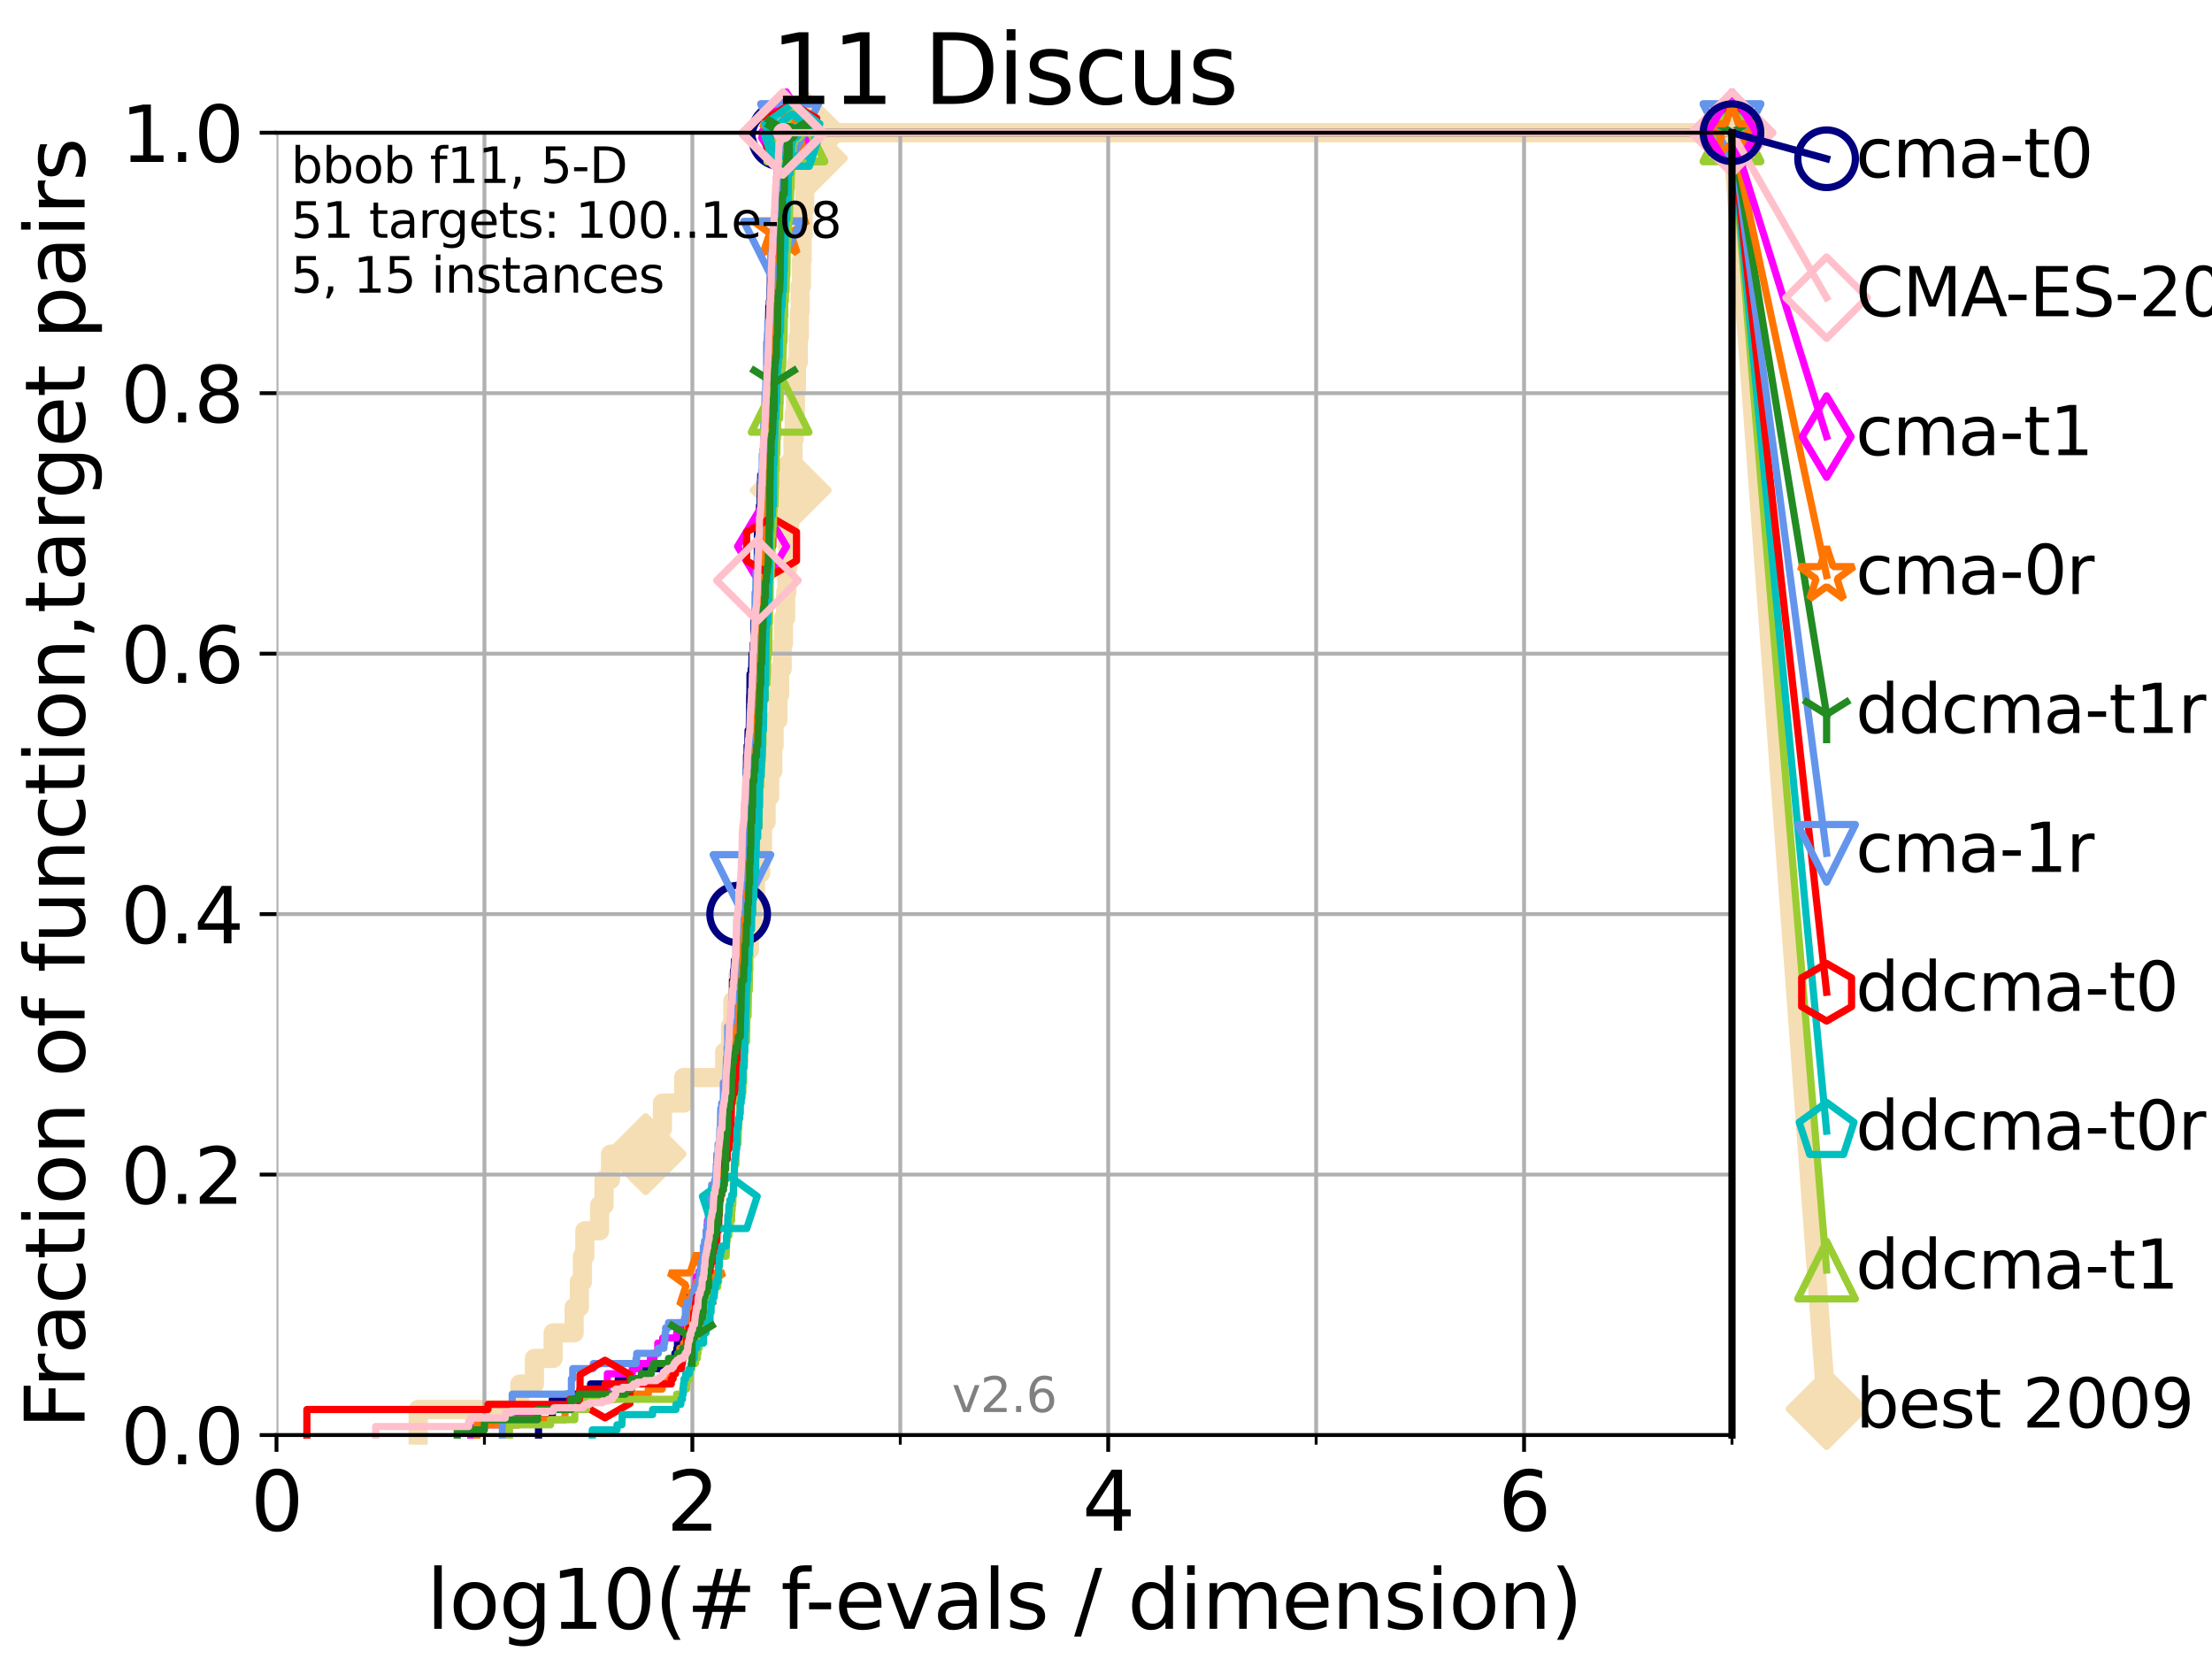 <?xml version="1.0" encoding="utf-8" standalone="no"?>
<!DOCTYPE svg PUBLIC "-//W3C//DTD SVG 1.1//EN"
  "http://www.w3.org/Graphics/SVG/1.1/DTD/svg11.dtd">
<svg xmlns:xlink="http://www.w3.org/1999/xlink" width="460.8pt" height="345.6pt" viewBox="0 0 460.8 345.6" xmlns="http://www.w3.org/2000/svg" version="1.1">
 <defs>
  <style type="text/css">*{stroke-linejoin: round; stroke-linecap: butt}</style>
 </defs>
 <g id="figure_1">
  <g id="patch_1">
   <path d="M 0 345.6 
L 460.8 345.6 
L 460.8 0 
L 0 0 
z
" style="fill: #ffffff"/>
  </g>
  <g id="axes_1">
   <g id="patch_2">
    <path d="M 57.6 298.944 
L 360.806 298.944 
L 360.806 27.648 
L 57.6 27.648 
z
" style="fill: #ffffff"/>
   </g>
   <g id="line2d_1">
    <path d="M 87.108 298.944 
L 87.108 293.624 
L 108.29 293.624 
L 108.29 288.305 
L 111.335 288.305 
L 111.335 282.985 
L 115.227 282.985 
L 115.227 277.666 
L 119.6 277.666 
L 119.6 272.346 
L 120.683 272.346 
L 120.683 267.027 
L 121.329 267.027 
L 121.329 261.707 
L 121.831 261.707 
L 121.831 256.388 
L 124.907 256.388 
L 124.907 251.068 
L 125.83 251.068 
L 125.83 245.749 
L 127.181 245.749 
L 127.181 240.429 
L 134.495 240.429 
L 134.495 235.11 
L 137.998 235.11 
L 137.998 229.79 
L 142.415 229.79 
L 142.415 224.471 
L 150.959 224.471 
L 150.959 219.151 
L 152.181 219.151 
L 152.181 213.832 
L 152.668 213.832 
L 152.668 208.512 
L 153.719 208.512 
L 153.719 203.192 
L 154.693 203.192 
L 154.693 197.873 
L 156.126 197.873 
L 156.126 192.553 
L 156.832 192.553 
L 156.832 187.234 
L 157.363 187.234 
L 157.363 181.914 
L 158.454 181.914 
L 158.454 176.595 
L 158.839 176.595 
L 158.839 171.275 
L 159.585 171.275 
L 159.585 165.956 
L 160.335 165.956 
L 160.335 160.636 
L 160.979 160.636 
L 160.979 155.317 
L 161.255 155.317 
L 161.255 149.997 
L 162.06 149.997 
L 162.06 144.678 
L 162.421 144.678 
L 162.421 139.358 
L 162.943 139.358 
L 162.943 134.039 
L 163.205 134.039 
L 163.205 128.719 
L 163.666 128.719 
L 163.666 123.4 
L 163.919 123.4 
L 163.919 118.08 
L 164.129 118.08 
L 164.129 112.76 
L 164.479 112.76 
L 164.479 107.441 
L 164.708 107.441 
L 164.708 102.121 
L 164.985 102.121 
L 164.985 96.802 
L 165.196 96.802 
L 165.196 91.482 
L 165.441 91.482 
L 165.441 86.163 
L 165.707 86.163 
L 165.707 80.843 
L 165.922 80.843 
L 165.922 75.524 
L 166.287 75.524 
L 166.287 70.204 
L 166.53 70.204 
L 166.53 64.885 
L 166.679 64.885 
L 166.679 59.565 
L 166.95 59.565 
L 166.95 54.246 
L 167.085 54.246 
L 167.085 48.926 
L 167.296 48.926 
L 167.296 43.607 
L 167.624 43.607 
L 167.624 38.287 
L 167.925 38.287 
L 167.925 32.968 
L 168.074 32.968 
L 168.074 27.648 
L 360.806 27.648 
" style="fill: none; stroke: #f5deb3; stroke-width: 4; stroke-linecap: square"/>
   </g>
   <g id="line2d_2">
    <defs>
     <path id="ma209608a26" d="M -0 7.778 
L 7.778 0 
L 0 -7.778 
L -7.778 -0 
z
" style="stroke: #f5deb3; stroke-width: 1.5; stroke-linejoin: miter"/>
    </defs>
    <g>
     <use xlink:href="#ma209608a26" x="134.495" y="240.429" style="fill: #f5deb3; stroke: #f5deb3; stroke-width: 1.5; stroke-linejoin: miter"/>
     <use xlink:href="#ma209608a26" x="164.708" y="102.121" style="fill: #f5deb3; stroke: #f5deb3; stroke-width: 1.5; stroke-linejoin: miter"/>
     <use xlink:href="#ma209608a26" x="168.074" y="32.968" style="fill: #f5deb3; stroke: #f5deb3; stroke-width: 1.5; stroke-linejoin: miter"/>
     <use xlink:href="#ma209608a26" x="168.074" y="27.648" style="fill: #f5deb3; stroke: #f5deb3; stroke-width: 1.5; stroke-linejoin: miter"/>
     <use xlink:href="#ma209608a26" x="360.806" y="27.648" style="fill: #f5deb3; stroke: #f5deb3; stroke-width: 1.5; stroke-linejoin: miter"/>
    </g>
   </g>
   <g id="line2d_3">
    <path style="fill: none; stroke: #f5deb3; stroke-width: 4; stroke-linecap: square"/>
    <g/>
   </g>
   <g id="line2d_4">
    <path d="M 360.806 27.648 
L 380.515 293.518 
" style="fill: none; stroke: #f5deb3; stroke-width: 4; stroke-linecap: square"/>
    <g>
     <use xlink:href="#ma209608a26" x="360.806" y="27.648" style="fill: #f5deb3; stroke: #f5deb3; stroke-width: 1.5; stroke-linejoin: miter"/>
     <use xlink:href="#ma209608a26" x="380.515" y="293.518" style="fill: #f5deb3; stroke: #f5deb3; stroke-width: 1.5; stroke-linejoin: miter"/>
    </g>
   </g>
   <g id="matplotlib.axis_1">
    <g id="xtick_1">
     <g id="line2d_5">
      <path d="M 57.6 298.944 
L 57.6 27.648 
" clip-path="url(#pff71fec41d)" style="fill: none; stroke: #b0b0b0; stroke-width: 0.8; stroke-linecap: square"/>
     </g>
     <g id="line2d_6">
      <defs>
       <path id="m62f121e5f8" d="M 0 0 
L 0 3.5 
" style="stroke: #000000; stroke-width: 0.8"/>
      </defs>
      <g>
       <use xlink:href="#m62f121e5f8" x="57.6" y="298.944" style="stroke: #000000; stroke-width: 0.8"/>
      </g>
     </g>
     <g id="text_1">
      <!-- 0 -->
      <g transform="translate(52.192 318.861)scale(0.17 -0.17)">
       <defs>
        <path id="DejaVuSans-30" d="M 2034 4250 
Q 1547 4250 1301 3770 
Q 1056 3291 1056 2328 
Q 1056 1369 1301 889 
Q 1547 409 2034 409 
Q 2525 409 2770 889 
Q 3016 1369 3016 2328 
Q 3016 3291 2770 3770 
Q 2525 4250 2034 4250 
z
M 2034 4750 
Q 2819 4750 3233 4129 
Q 3647 3509 3647 2328 
Q 3647 1150 3233 529 
Q 2819 -91 2034 -91 
Q 1250 -91 836 529 
Q 422 1150 422 2328 
Q 422 3509 836 4129 
Q 1250 4750 2034 4750 
z
" transform="scale(0.016)"/>
       </defs>
       <use xlink:href="#DejaVuSans-30"/>
      </g>
     </g>
    </g>
    <g id="xtick_2">
     <g id="line2d_7">
      <path d="M 144.23 298.944 
L 144.23 27.648 
" clip-path="url(#pff71fec41d)" style="fill: none; stroke: #b0b0b0; stroke-width: 0.8; stroke-linecap: square"/>
     </g>
     <g id="line2d_8">
      <g>
       <use xlink:href="#m62f121e5f8" x="144.23" y="298.944" style="stroke: #000000; stroke-width: 0.8"/>
      </g>
     </g>
     <g id="text_2">
      <!-- 2 -->
      <g transform="translate(138.822 318.861)scale(0.17 -0.17)">
       <defs>
        <path id="DejaVuSans-32" d="M 1228 531 
L 3431 531 
L 3431 0 
L 469 0 
L 469 531 
Q 828 903 1448 1529 
Q 2069 2156 2228 2338 
Q 2531 2678 2651 2914 
Q 2772 3150 2772 3378 
Q 2772 3750 2511 3984 
Q 2250 4219 1831 4219 
Q 1534 4219 1204 4116 
Q 875 4013 500 3803 
L 500 4441 
Q 881 4594 1212 4672 
Q 1544 4750 1819 4750 
Q 2544 4750 2975 4387 
Q 3406 4025 3406 3419 
Q 3406 3131 3298 2873 
Q 3191 2616 2906 2266 
Q 2828 2175 2409 1742 
Q 1991 1309 1228 531 
z
" transform="scale(0.016)"/>
       </defs>
       <use xlink:href="#DejaVuSans-32"/>
      </g>
     </g>
    </g>
    <g id="xtick_3">
     <g id="line2d_9">
      <path d="M 230.861 298.944 
L 230.861 27.648 
" clip-path="url(#pff71fec41d)" style="fill: none; stroke: #b0b0b0; stroke-width: 0.8; stroke-linecap: square"/>
     </g>
     <g id="line2d_10">
      <g>
       <use xlink:href="#m62f121e5f8" x="230.861" y="298.944" style="stroke: #000000; stroke-width: 0.8"/>
      </g>
     </g>
     <g id="text_3">
      <!-- 4 -->
      <g transform="translate(225.453 318.861)scale(0.17 -0.17)">
       <defs>
        <path id="DejaVuSans-34" d="M 2419 4116 
L 825 1625 
L 2419 1625 
L 2419 4116 
z
M 2253 4666 
L 3047 4666 
L 3047 1625 
L 3713 1625 
L 3713 1100 
L 3047 1100 
L 3047 0 
L 2419 0 
L 2419 1100 
L 313 1100 
L 313 1709 
L 2253 4666 
z
" transform="scale(0.016)"/>
       </defs>
       <use xlink:href="#DejaVuSans-34"/>
      </g>
     </g>
    </g>
    <g id="xtick_4">
     <g id="line2d_11">
      <path d="M 317.491 298.944 
L 317.491 27.648 
" clip-path="url(#pff71fec41d)" style="fill: none; stroke: #b0b0b0; stroke-width: 0.8; stroke-linecap: square"/>
     </g>
     <g id="line2d_12">
      <g>
       <use xlink:href="#m62f121e5f8" x="317.491" y="298.944" style="stroke: #000000; stroke-width: 0.8"/>
      </g>
     </g>
     <g id="text_4">
      <!-- 6 -->
      <g transform="translate(312.083 318.861)scale(0.17 -0.17)">
       <defs>
        <path id="DejaVuSans-36" d="M 2113 2584 
Q 1688 2584 1439 2293 
Q 1191 2003 1191 1497 
Q 1191 994 1439 701 
Q 1688 409 2113 409 
Q 2538 409 2786 701 
Q 3034 994 3034 1497 
Q 3034 2003 2786 2293 
Q 2538 2584 2113 2584 
z
M 3366 4563 
L 3366 3988 
Q 3128 4100 2886 4159 
Q 2644 4219 2406 4219 
Q 1781 4219 1451 3797 
Q 1122 3375 1075 2522 
Q 1259 2794 1537 2939 
Q 1816 3084 2150 3084 
Q 2853 3084 3261 2657 
Q 3669 2231 3669 1497 
Q 3669 778 3244 343 
Q 2819 -91 2113 -91 
Q 1303 -91 875 529 
Q 447 1150 447 2328 
Q 447 3434 972 4092 
Q 1497 4750 2381 4750 
Q 2619 4750 2861 4703 
Q 3103 4656 3366 4563 
z
" transform="scale(0.016)"/>
       </defs>
       <use xlink:href="#DejaVuSans-36"/>
      </g>
     </g>
    </g>
    <g id="xtick_5">
     <g id="line2d_13">
      <path d="M 100.915 298.944 
L 100.915 27.648 
" clip-path="url(#pff71fec41d)" style="fill: none; stroke: #b0b0b0; stroke-width: 0.8; stroke-linecap: square"/>
     </g>
     <g id="line2d_14">
      <defs>
       <path id="mcd9b977fa8" d="M 0 0 
L 0 2 
" style="stroke: #000000; stroke-width: 0.6"/>
      </defs>
      <g>
       <use xlink:href="#mcd9b977fa8" x="100.915" y="298.944" style="stroke: #000000; stroke-width: 0.6"/>
      </g>
     </g>
    </g>
    <g id="xtick_6">
     <g id="line2d_15">
      <path d="M 187.546 298.944 
L 187.546 27.648 
" clip-path="url(#pff71fec41d)" style="fill: none; stroke: #b0b0b0; stroke-width: 0.8; stroke-linecap: square"/>
     </g>
     <g id="line2d_16">
      <g>
       <use xlink:href="#mcd9b977fa8" x="187.546" y="298.944" style="stroke: #000000; stroke-width: 0.6"/>
      </g>
     </g>
    </g>
    <g id="xtick_7">
     <g id="line2d_17">
      <path d="M 274.176 298.944 
L 274.176 27.648 
" clip-path="url(#pff71fec41d)" style="fill: none; stroke: #b0b0b0; stroke-width: 0.8; stroke-linecap: square"/>
     </g>
     <g id="line2d_18">
      <g>
       <use xlink:href="#mcd9b977fa8" x="274.176" y="298.944" style="stroke: #000000; stroke-width: 0.6"/>
      </g>
     </g>
    </g>
    <g id="xtick_8">
     <g id="line2d_19">
      <path d="M 360.806 298.944 
L 360.806 27.648 
" clip-path="url(#pff71fec41d)" style="fill: none; stroke: #b0b0b0; stroke-width: 0.8; stroke-linecap: square"/>
     </g>
     <g id="line2d_20">
      <g>
       <use xlink:href="#mcd9b977fa8" x="360.806" y="298.944" style="stroke: #000000; stroke-width: 0.6"/>
      </g>
     </g>
    </g>
    <g id="text_5">
     <!-- log10(# f-evals / dimension) -->
     <g transform="translate(88.823 339.314)scale(0.17 -0.17)">
      <defs>
       <path id="DejaVuSans-6c" d="M 603 4863 
L 1178 4863 
L 1178 0 
L 603 0 
L 603 4863 
z
" transform="scale(0.016)"/>
       <path id="DejaVuSans-6f" d="M 1959 3097 
Q 1497 3097 1228 2736 
Q 959 2375 959 1747 
Q 959 1119 1226 758 
Q 1494 397 1959 397 
Q 2419 397 2687 759 
Q 2956 1122 2956 1747 
Q 2956 2369 2687 2733 
Q 2419 3097 1959 3097 
z
M 1959 3584 
Q 2709 3584 3137 3096 
Q 3566 2609 3566 1747 
Q 3566 888 3137 398 
Q 2709 -91 1959 -91 
Q 1206 -91 779 398 
Q 353 888 353 1747 
Q 353 2609 779 3096 
Q 1206 3584 1959 3584 
z
" transform="scale(0.016)"/>
       <path id="DejaVuSans-67" d="M 2906 1791 
Q 2906 2416 2648 2759 
Q 2391 3103 1925 3103 
Q 1463 3103 1205 2759 
Q 947 2416 947 1791 
Q 947 1169 1205 825 
Q 1463 481 1925 481 
Q 2391 481 2648 825 
Q 2906 1169 2906 1791 
z
M 3481 434 
Q 3481 -459 3084 -895 
Q 2688 -1331 1869 -1331 
Q 1566 -1331 1297 -1286 
Q 1028 -1241 775 -1147 
L 775 -588 
Q 1028 -725 1275 -790 
Q 1522 -856 1778 -856 
Q 2344 -856 2625 -561 
Q 2906 -266 2906 331 
L 2906 616 
Q 2728 306 2450 153 
Q 2172 0 1784 0 
Q 1141 0 747 490 
Q 353 981 353 1791 
Q 353 2603 747 3093 
Q 1141 3584 1784 3584 
Q 2172 3584 2450 3431 
Q 2728 3278 2906 2969 
L 2906 3500 
L 3481 3500 
L 3481 434 
z
" transform="scale(0.016)"/>
       <path id="DejaVuSans-31" d="M 794 531 
L 1825 531 
L 1825 4091 
L 703 3866 
L 703 4441 
L 1819 4666 
L 2450 4666 
L 2450 531 
L 3481 531 
L 3481 0 
L 794 0 
L 794 531 
z
" transform="scale(0.016)"/>
       <path id="DejaVuSans-28" d="M 1984 4856 
Q 1566 4138 1362 3434 
Q 1159 2731 1159 2009 
Q 1159 1288 1364 580 
Q 1569 -128 1984 -844 
L 1484 -844 
Q 1016 -109 783 600 
Q 550 1309 550 2009 
Q 550 2706 781 3412 
Q 1013 4119 1484 4856 
L 1984 4856 
z
" transform="scale(0.016)"/>
       <path id="DejaVuSans-23" d="M 3272 2816 
L 2363 2816 
L 2100 1772 
L 3016 1772 
L 3272 2816 
z
M 2803 4594 
L 2478 3297 
L 3391 3297 
L 3719 4594 
L 4219 4594 
L 3897 3297 
L 4872 3297 
L 4872 2816 
L 3775 2816 
L 3519 1772 
L 4513 1772 
L 4513 1294 
L 3397 1294 
L 3072 0 
L 2572 0 
L 2894 1294 
L 1978 1294 
L 1656 0 
L 1153 0 
L 1478 1294 
L 494 1294 
L 494 1772 
L 1594 1772 
L 1856 2816 
L 850 2816 
L 850 3297 
L 1978 3297 
L 2297 4594 
L 2803 4594 
z
" transform="scale(0.016)"/>
       <path id="DejaVuSans-20" transform="scale(0.016)"/>
       <path id="DejaVuSans-66" d="M 2375 4863 
L 2375 4384 
L 1825 4384 
Q 1516 4384 1395 4259 
Q 1275 4134 1275 3809 
L 1275 3500 
L 2222 3500 
L 2222 3053 
L 1275 3053 
L 1275 0 
L 697 0 
L 697 3053 
L 147 3053 
L 147 3500 
L 697 3500 
L 697 3744 
Q 697 4328 969 4595 
Q 1241 4863 1831 4863 
L 2375 4863 
z
" transform="scale(0.016)"/>
       <path id="DejaVuSans-2d" d="M 313 2009 
L 1997 2009 
L 1997 1497 
L 313 1497 
L 313 2009 
z
" transform="scale(0.016)"/>
       <path id="DejaVuSans-65" d="M 3597 1894 
L 3597 1613 
L 953 1613 
Q 991 1019 1311 708 
Q 1631 397 2203 397 
Q 2534 397 2845 478 
Q 3156 559 3463 722 
L 3463 178 
Q 3153 47 2828 -22 
Q 2503 -91 2169 -91 
Q 1331 -91 842 396 
Q 353 884 353 1716 
Q 353 2575 817 3079 
Q 1281 3584 2069 3584 
Q 2775 3584 3186 3129 
Q 3597 2675 3597 1894 
z
M 3022 2063 
Q 3016 2534 2758 2815 
Q 2500 3097 2075 3097 
Q 1594 3097 1305 2825 
Q 1016 2553 972 2059 
L 3022 2063 
z
" transform="scale(0.016)"/>
       <path id="DejaVuSans-76" d="M 191 3500 
L 800 3500 
L 1894 563 
L 2988 3500 
L 3597 3500 
L 2284 0 
L 1503 0 
L 191 3500 
z
" transform="scale(0.016)"/>
       <path id="DejaVuSans-61" d="M 2194 1759 
Q 1497 1759 1228 1600 
Q 959 1441 959 1056 
Q 959 750 1161 570 
Q 1363 391 1709 391 
Q 2188 391 2477 730 
Q 2766 1069 2766 1631 
L 2766 1759 
L 2194 1759 
z
M 3341 1997 
L 3341 0 
L 2766 0 
L 2766 531 
Q 2569 213 2275 61 
Q 1981 -91 1556 -91 
Q 1019 -91 701 211 
Q 384 513 384 1019 
Q 384 1609 779 1909 
Q 1175 2209 1959 2209 
L 2766 2209 
L 2766 2266 
Q 2766 2663 2505 2880 
Q 2244 3097 1772 3097 
Q 1472 3097 1187 3025 
Q 903 2953 641 2809 
L 641 3341 
Q 956 3463 1253 3523 
Q 1550 3584 1831 3584 
Q 2591 3584 2966 3190 
Q 3341 2797 3341 1997 
z
" transform="scale(0.016)"/>
       <path id="DejaVuSans-73" d="M 2834 3397 
L 2834 2853 
Q 2591 2978 2328 3040 
Q 2066 3103 1784 3103 
Q 1356 3103 1142 2972 
Q 928 2841 928 2578 
Q 928 2378 1081 2264 
Q 1234 2150 1697 2047 
L 1894 2003 
Q 2506 1872 2764 1633 
Q 3022 1394 3022 966 
Q 3022 478 2636 193 
Q 2250 -91 1575 -91 
Q 1294 -91 989 -36 
Q 684 19 347 128 
L 347 722 
Q 666 556 975 473 
Q 1284 391 1588 391 
Q 1994 391 2212 530 
Q 2431 669 2431 922 
Q 2431 1156 2273 1281 
Q 2116 1406 1581 1522 
L 1381 1569 
Q 847 1681 609 1914 
Q 372 2147 372 2553 
Q 372 3047 722 3315 
Q 1072 3584 1716 3584 
Q 2034 3584 2315 3537 
Q 2597 3491 2834 3397 
z
" transform="scale(0.016)"/>
       <path id="DejaVuSans-2f" d="M 1625 4666 
L 2156 4666 
L 531 -594 
L 0 -594 
L 1625 4666 
z
" transform="scale(0.016)"/>
       <path id="DejaVuSans-64" d="M 2906 2969 
L 2906 4863 
L 3481 4863 
L 3481 0 
L 2906 0 
L 2906 525 
Q 2725 213 2448 61 
Q 2172 -91 1784 -91 
Q 1150 -91 751 415 
Q 353 922 353 1747 
Q 353 2572 751 3078 
Q 1150 3584 1784 3584 
Q 2172 3584 2448 3432 
Q 2725 3281 2906 2969 
z
M 947 1747 
Q 947 1113 1208 752 
Q 1469 391 1925 391 
Q 2381 391 2643 752 
Q 2906 1113 2906 1747 
Q 2906 2381 2643 2742 
Q 2381 3103 1925 3103 
Q 1469 3103 1208 2742 
Q 947 2381 947 1747 
z
" transform="scale(0.016)"/>
       <path id="DejaVuSans-69" d="M 603 3500 
L 1178 3500 
L 1178 0 
L 603 0 
L 603 3500 
z
M 603 4863 
L 1178 4863 
L 1178 4134 
L 603 4134 
L 603 4863 
z
" transform="scale(0.016)"/>
       <path id="DejaVuSans-6d" d="M 3328 2828 
Q 3544 3216 3844 3400 
Q 4144 3584 4550 3584 
Q 5097 3584 5394 3201 
Q 5691 2819 5691 2113 
L 5691 0 
L 5113 0 
L 5113 2094 
Q 5113 2597 4934 2840 
Q 4756 3084 4391 3084 
Q 3944 3084 3684 2787 
Q 3425 2491 3425 1978 
L 3425 0 
L 2847 0 
L 2847 2094 
Q 2847 2600 2669 2842 
Q 2491 3084 2119 3084 
Q 1678 3084 1418 2786 
Q 1159 2488 1159 1978 
L 1159 0 
L 581 0 
L 581 3500 
L 1159 3500 
L 1159 2956 
Q 1356 3278 1631 3431 
Q 1906 3584 2284 3584 
Q 2666 3584 2933 3390 
Q 3200 3197 3328 2828 
z
" transform="scale(0.016)"/>
       <path id="DejaVuSans-6e" d="M 3513 2113 
L 3513 0 
L 2938 0 
L 2938 2094 
Q 2938 2591 2744 2837 
Q 2550 3084 2163 3084 
Q 1697 3084 1428 2787 
Q 1159 2491 1159 1978 
L 1159 0 
L 581 0 
L 581 3500 
L 1159 3500 
L 1159 2956 
Q 1366 3272 1645 3428 
Q 1925 3584 2291 3584 
Q 2894 3584 3203 3211 
Q 3513 2838 3513 2113 
z
" transform="scale(0.016)"/>
       <path id="DejaVuSans-29" d="M 513 4856 
L 1013 4856 
Q 1481 4119 1714 3412 
Q 1947 2706 1947 2009 
Q 1947 1309 1714 600 
Q 1481 -109 1013 -844 
L 513 -844 
Q 928 -128 1133 580 
Q 1338 1288 1338 2009 
Q 1338 2731 1133 3434 
Q 928 4138 513 4856 
z
" transform="scale(0.016)"/>
      </defs>
      <use xlink:href="#DejaVuSans-6c"/>
      <use xlink:href="#DejaVuSans-6f" x="27.783"/>
      <use xlink:href="#DejaVuSans-67" x="88.965"/>
      <use xlink:href="#DejaVuSans-31" x="152.441"/>
      <use xlink:href="#DejaVuSans-30" x="216.064"/>
      <use xlink:href="#DejaVuSans-28" x="279.688"/>
      <use xlink:href="#DejaVuSans-23" x="318.701"/>
      <use xlink:href="#DejaVuSans-20" x="402.49"/>
      <use xlink:href="#DejaVuSans-66" x="434.277"/>
      <use xlink:href="#DejaVuSans-2d" x="463.982"/>
      <use xlink:href="#DejaVuSans-65" x="500.066"/>
      <use xlink:href="#DejaVuSans-76" x="561.59"/>
      <use xlink:href="#DejaVuSans-61" x="620.77"/>
      <use xlink:href="#DejaVuSans-6c" x="682.049"/>
      <use xlink:href="#DejaVuSans-73" x="709.832"/>
      <use xlink:href="#DejaVuSans-20" x="761.932"/>
      <use xlink:href="#DejaVuSans-2f" x="793.719"/>
      <use xlink:href="#DejaVuSans-20" x="827.41"/>
      <use xlink:href="#DejaVuSans-64" x="859.197"/>
      <use xlink:href="#DejaVuSans-69" x="922.674"/>
      <use xlink:href="#DejaVuSans-6d" x="950.457"/>
      <use xlink:href="#DejaVuSans-65" x="1047.869"/>
      <use xlink:href="#DejaVuSans-6e" x="1109.393"/>
      <use xlink:href="#DejaVuSans-73" x="1172.771"/>
      <use xlink:href="#DejaVuSans-69" x="1224.871"/>
      <use xlink:href="#DejaVuSans-6f" x="1252.654"/>
      <use xlink:href="#DejaVuSans-6e" x="1313.836"/>
      <use xlink:href="#DejaVuSans-29" x="1377.215"/>
     </g>
    </g>
   </g>
   <g id="matplotlib.axis_2">
    <g id="ytick_1">
     <g id="line2d_21">
      <path d="M 57.6 298.944 
L 360.806 298.944 
" clip-path="url(#pff71fec41d)" style="fill: none; stroke: #b0b0b0; stroke-width: 0.8; stroke-linecap: square"/>
     </g>
     <g id="line2d_22">
      <defs>
       <path id="m0fe18135df" d="M 0 0 
L -3.5 0 
" style="stroke: #000000; stroke-width: 0.8"/>
      </defs>
      <g>
       <use xlink:href="#m0fe18135df" x="57.6" y="298.944" style="stroke: #000000; stroke-width: 0.8"/>
      </g>
     </g>
     <g id="text_6">
      <!-- 0.0 -->
      <g transform="translate(25.155 305.023)scale(0.16 -0.16)">
       <defs>
        <path id="DejaVuSans-2e" d="M 684 794 
L 1344 794 
L 1344 0 
L 684 0 
L 684 794 
z
" transform="scale(0.016)"/>
       </defs>
       <use xlink:href="#DejaVuSans-30"/>
       <use xlink:href="#DejaVuSans-2e" x="63.623"/>
       <use xlink:href="#DejaVuSans-30" x="95.41"/>
      </g>
     </g>
    </g>
    <g id="ytick_2">
     <g id="line2d_23">
      <path d="M 57.6 244.685 
L 360.806 244.685 
" clip-path="url(#pff71fec41d)" style="fill: none; stroke: #b0b0b0; stroke-width: 0.8; stroke-linecap: square"/>
     </g>
     <g id="line2d_24">
      <g>
       <use xlink:href="#m0fe18135df" x="57.6" y="244.685" style="stroke: #000000; stroke-width: 0.8"/>
      </g>
     </g>
     <g id="text_7">
      <!-- 0.2 -->
      <g transform="translate(25.155 250.764)scale(0.16 -0.16)">
       <use xlink:href="#DejaVuSans-30"/>
       <use xlink:href="#DejaVuSans-2e" x="63.623"/>
       <use xlink:href="#DejaVuSans-32" x="95.41"/>
      </g>
     </g>
    </g>
    <g id="ytick_3">
     <g id="line2d_25">
      <path d="M 57.6 190.426 
L 360.806 190.426 
" clip-path="url(#pff71fec41d)" style="fill: none; stroke: #b0b0b0; stroke-width: 0.8; stroke-linecap: square"/>
     </g>
     <g id="line2d_26">
      <g>
       <use xlink:href="#m0fe18135df" x="57.6" y="190.426" style="stroke: #000000; stroke-width: 0.8"/>
      </g>
     </g>
     <g id="text_8">
      <!-- 0.4 -->
      <g transform="translate(25.155 196.504)scale(0.16 -0.16)">
       <use xlink:href="#DejaVuSans-30"/>
       <use xlink:href="#DejaVuSans-2e" x="63.623"/>
       <use xlink:href="#DejaVuSans-34" x="95.41"/>
      </g>
     </g>
    </g>
    <g id="ytick_4">
     <g id="line2d_27">
      <path d="M 57.6 136.166 
L 360.806 136.166 
" clip-path="url(#pff71fec41d)" style="fill: none; stroke: #b0b0b0; stroke-width: 0.8; stroke-linecap: square"/>
     </g>
     <g id="line2d_28">
      <g>
       <use xlink:href="#m0fe18135df" x="57.6" y="136.166" style="stroke: #000000; stroke-width: 0.8"/>
      </g>
     </g>
     <g id="text_9">
      <!-- 0.6 -->
      <g transform="translate(25.155 142.245)scale(0.16 -0.16)">
       <use xlink:href="#DejaVuSans-30"/>
       <use xlink:href="#DejaVuSans-2e" x="63.623"/>
       <use xlink:href="#DejaVuSans-36" x="95.41"/>
      </g>
     </g>
    </g>
    <g id="ytick_5">
     <g id="line2d_29">
      <path d="M 57.6 81.907 
L 360.806 81.907 
" clip-path="url(#pff71fec41d)" style="fill: none; stroke: #b0b0b0; stroke-width: 0.8; stroke-linecap: square"/>
     </g>
     <g id="line2d_30">
      <g>
       <use xlink:href="#m0fe18135df" x="57.6" y="81.907" style="stroke: #000000; stroke-width: 0.8"/>
      </g>
     </g>
     <g id="text_10">
      <!-- 0.8 -->
      <g transform="translate(25.155 87.986)scale(0.16 -0.16)">
       <defs>
        <path id="DejaVuSans-38" d="M 2034 2216 
Q 1584 2216 1326 1975 
Q 1069 1734 1069 1313 
Q 1069 891 1326 650 
Q 1584 409 2034 409 
Q 2484 409 2743 651 
Q 3003 894 3003 1313 
Q 3003 1734 2745 1975 
Q 2488 2216 2034 2216 
z
M 1403 2484 
Q 997 2584 770 2862 
Q 544 3141 544 3541 
Q 544 4100 942 4425 
Q 1341 4750 2034 4750 
Q 2731 4750 3128 4425 
Q 3525 4100 3525 3541 
Q 3525 3141 3298 2862 
Q 3072 2584 2669 2484 
Q 3125 2378 3379 2068 
Q 3634 1759 3634 1313 
Q 3634 634 3220 271 
Q 2806 -91 2034 -91 
Q 1263 -91 848 271 
Q 434 634 434 1313 
Q 434 1759 690 2068 
Q 947 2378 1403 2484 
z
M 1172 3481 
Q 1172 3119 1398 2916 
Q 1625 2713 2034 2713 
Q 2441 2713 2670 2916 
Q 2900 3119 2900 3481 
Q 2900 3844 2670 4047 
Q 2441 4250 2034 4250 
Q 1625 4250 1398 4047 
Q 1172 3844 1172 3481 
z
" transform="scale(0.016)"/>
       </defs>
       <use xlink:href="#DejaVuSans-30"/>
       <use xlink:href="#DejaVuSans-2e" x="63.623"/>
       <use xlink:href="#DejaVuSans-38" x="95.41"/>
      </g>
     </g>
    </g>
    <g id="ytick_6">
     <g id="line2d_31">
      <path d="M 57.6 27.648 
L 360.806 27.648 
" clip-path="url(#pff71fec41d)" style="fill: none; stroke: #b0b0b0; stroke-width: 0.8; stroke-linecap: square"/>
     </g>
     <g id="line2d_32">
      <g>
       <use xlink:href="#m0fe18135df" x="57.6" y="27.648" style="stroke: #000000; stroke-width: 0.8"/>
      </g>
     </g>
     <g id="text_11">
      <!-- 1.0 -->
      <g transform="translate(25.155 33.727)scale(0.16 -0.16)">
       <use xlink:href="#DejaVuSans-31"/>
       <use xlink:href="#DejaVuSans-2e" x="63.623"/>
       <use xlink:href="#DejaVuSans-30" x="95.41"/>
      </g>
     </g>
    </g>
    <g id="text_12">
     <!-- Fraction of function,target pairs -->
     <g transform="translate(17.62 297.681)rotate(-90)scale(0.17 -0.17)">
      <defs>
       <path id="DejaVuSans-46" d="M 628 4666 
L 3309 4666 
L 3309 4134 
L 1259 4134 
L 1259 2759 
L 3109 2759 
L 3109 2228 
L 1259 2228 
L 1259 0 
L 628 0 
L 628 4666 
z
" transform="scale(0.016)"/>
       <path id="DejaVuSans-72" d="M 2631 2963 
Q 2534 3019 2420 3045 
Q 2306 3072 2169 3072 
Q 1681 3072 1420 2755 
Q 1159 2438 1159 1844 
L 1159 0 
L 581 0 
L 581 3500 
L 1159 3500 
L 1159 2956 
Q 1341 3275 1631 3429 
Q 1922 3584 2338 3584 
Q 2397 3584 2469 3576 
Q 2541 3569 2628 3553 
L 2631 2963 
z
" transform="scale(0.016)"/>
       <path id="DejaVuSans-63" d="M 3122 3366 
L 3122 2828 
Q 2878 2963 2633 3030 
Q 2388 3097 2138 3097 
Q 1578 3097 1268 2742 
Q 959 2388 959 1747 
Q 959 1106 1268 751 
Q 1578 397 2138 397 
Q 2388 397 2633 464 
Q 2878 531 3122 666 
L 3122 134 
Q 2881 22 2623 -34 
Q 2366 -91 2075 -91 
Q 1284 -91 818 406 
Q 353 903 353 1747 
Q 353 2603 823 3093 
Q 1294 3584 2113 3584 
Q 2378 3584 2631 3529 
Q 2884 3475 3122 3366 
z
" transform="scale(0.016)"/>
       <path id="DejaVuSans-74" d="M 1172 4494 
L 1172 3500 
L 2356 3500 
L 2356 3053 
L 1172 3053 
L 1172 1153 
Q 1172 725 1289 603 
Q 1406 481 1766 481 
L 2356 481 
L 2356 0 
L 1766 0 
Q 1100 0 847 248 
Q 594 497 594 1153 
L 594 3053 
L 172 3053 
L 172 3500 
L 594 3500 
L 594 4494 
L 1172 4494 
z
" transform="scale(0.016)"/>
       <path id="DejaVuSans-75" d="M 544 1381 
L 544 3500 
L 1119 3500 
L 1119 1403 
Q 1119 906 1312 657 
Q 1506 409 1894 409 
Q 2359 409 2629 706 
Q 2900 1003 2900 1516 
L 2900 3500 
L 3475 3500 
L 3475 0 
L 2900 0 
L 2900 538 
Q 2691 219 2414 64 
Q 2138 -91 1772 -91 
Q 1169 -91 856 284 
Q 544 659 544 1381 
z
M 1991 3584 
L 1991 3584 
z
" transform="scale(0.016)"/>
       <path id="DejaVuSans-2c" d="M 750 794 
L 1409 794 
L 1409 256 
L 897 -744 
L 494 -744 
L 750 256 
L 750 794 
z
" transform="scale(0.016)"/>
       <path id="DejaVuSans-70" d="M 1159 525 
L 1159 -1331 
L 581 -1331 
L 581 3500 
L 1159 3500 
L 1159 2969 
Q 1341 3281 1617 3432 
Q 1894 3584 2278 3584 
Q 2916 3584 3314 3078 
Q 3713 2572 3713 1747 
Q 3713 922 3314 415 
Q 2916 -91 2278 -91 
Q 1894 -91 1617 61 
Q 1341 213 1159 525 
z
M 3116 1747 
Q 3116 2381 2855 2742 
Q 2594 3103 2138 3103 
Q 1681 3103 1420 2742 
Q 1159 2381 1159 1747 
Q 1159 1113 1420 752 
Q 1681 391 2138 391 
Q 2594 391 2855 752 
Q 3116 1113 3116 1747 
z
" transform="scale(0.016)"/>
      </defs>
      <use xlink:href="#DejaVuSans-46"/>
      <use xlink:href="#DejaVuSans-72" x="50.27"/>
      <use xlink:href="#DejaVuSans-61" x="91.383"/>
      <use xlink:href="#DejaVuSans-63" x="152.662"/>
      <use xlink:href="#DejaVuSans-74" x="207.643"/>
      <use xlink:href="#DejaVuSans-69" x="246.852"/>
      <use xlink:href="#DejaVuSans-6f" x="274.635"/>
      <use xlink:href="#DejaVuSans-6e" x="335.816"/>
      <use xlink:href="#DejaVuSans-20" x="399.195"/>
      <use xlink:href="#DejaVuSans-6f" x="430.982"/>
      <use xlink:href="#DejaVuSans-66" x="492.164"/>
      <use xlink:href="#DejaVuSans-20" x="527.369"/>
      <use xlink:href="#DejaVuSans-66" x="559.156"/>
      <use xlink:href="#DejaVuSans-75" x="594.361"/>
      <use xlink:href="#DejaVuSans-6e" x="657.74"/>
      <use xlink:href="#DejaVuSans-63" x="721.119"/>
      <use xlink:href="#DejaVuSans-74" x="776.1"/>
      <use xlink:href="#DejaVuSans-69" x="815.309"/>
      <use xlink:href="#DejaVuSans-6f" x="843.092"/>
      <use xlink:href="#DejaVuSans-6e" x="904.273"/>
      <use xlink:href="#DejaVuSans-2c" x="967.652"/>
      <use xlink:href="#DejaVuSans-74" x="999.439"/>
      <use xlink:href="#DejaVuSans-61" x="1038.648"/>
      <use xlink:href="#DejaVuSans-72" x="1099.928"/>
      <use xlink:href="#DejaVuSans-67" x="1139.291"/>
      <use xlink:href="#DejaVuSans-65" x="1202.768"/>
      <use xlink:href="#DejaVuSans-74" x="1264.291"/>
      <use xlink:href="#DejaVuSans-20" x="1303.5"/>
      <use xlink:href="#DejaVuSans-70" x="1335.287"/>
      <use xlink:href="#DejaVuSans-61" x="1398.764"/>
      <use xlink:href="#DejaVuSans-69" x="1460.043"/>
      <use xlink:href="#DejaVuSans-72" x="1487.826"/>
      <use xlink:href="#DejaVuSans-73" x="1528.939"/>
     </g>
    </g>
   </g>
   <g id="line2d_33">
    <defs>
     <path id="m364b5187a6" d="M 0 1.5 
C 0.398 1.5 0.779 1.342 1.061 1.061 
C 1.342 0.779 1.5 0.398 1.5 0 
C 1.5 -0.398 1.342 -0.779 1.061 -1.061 
C 0.779 -1.342 0.398 -1.5 0 -1.5 
C -0.398 -1.5 -0.779 -1.342 -1.061 -1.061 
C -1.342 -0.779 -1.5 -0.398 -1.5 0 
C -1.5 0.398 -1.342 0.779 -1.061 1.061 
C -0.779 1.342 -0.398 1.5 0 1.5 
z
" style="stroke: #f5deb3"/>
    </defs>
    <g>
     <use xlink:href="#m364b5187a6" x="168.074" y="27.648" style="fill: #f5deb3; stroke: #f5deb3"/>
     <use xlink:href="#m364b5187a6" x="168.074" y="27.648" style="fill: #f5deb3; stroke: #f5deb3"/>
    </g>
   </g>
   <g id="line2d_34">
    <defs>
     <path id="m0e7501b7a9" d="M 0 1.5 
C 0.398 1.5 0.779 1.342 1.061 1.061 
C 1.342 0.779 1.5 0.398 1.5 0 
C 1.5 -0.398 1.342 -0.779 1.061 -1.061 
C 0.779 -1.342 0.398 -1.5 0 -1.5 
C -0.398 -1.5 -0.779 -1.342 -1.061 -1.061 
C -1.342 -0.779 -1.5 -0.398 -1.5 0 
C -1.5 0.398 -1.342 0.779 -1.061 1.061 
C -0.779 1.342 -0.398 1.5 0 1.5 
z
" style="stroke: #000080"/>
    </defs>
    <g>
     <use xlink:href="#m0e7501b7a9" x="162.592" y="27.648" style="fill: #000080; stroke: #000080"/>
     <use xlink:href="#m0e7501b7a9" x="162.592" y="27.648" style="fill: #000080; stroke: #000080"/>
    </g>
   </g>
   <g id="line2d_35">
    <path d="M 112.18 298.944 
L 112.18 295.752 
L 115.051 295.752 
L 115.051 291.497 
L 118.001 291.497 
L 118.001 290.433 
L 123.03 290.433 
L 123.03 288.305 
L 128.786 288.305 
L 128.786 287.241 
L 134.495 287.241 
L 134.495 285.113 
L 139.265 285.113 
L 139.265 284.049 
L 140.22 284.049 
L 140.22 282.985 
L 140.589 282.985 
L 140.589 281.922 
L 140.995 281.922 
L 140.995 280.858 
L 141.129 280.858 
L 141.129 278.73 
L 142.038 278.73 
L 142.038 275.538 
L 142.946 275.538 
L 142.946 273.41 
L 143.345 273.41 
L 143.423 270.219 
L 145.362 270.219 
L 145.362 269.155 
L 146.092 269.155 
L 146.092 267.027 
L 146.329 267.027 
L 146.429 263.835 
L 146.496 263.835 
L 146.496 262.771 
L 146.695 262.771 
L 146.695 261.707 
L 146.892 261.707 
L 146.892 260.643 
L 147.022 260.643 
L 147.087 258.516 
L 147.216 258.516 
L 147.216 257.452 
L 147.344 257.452 
L 147.344 255.324 
L 148.063 255.324 
L 148.063 254.26 
L 148.186 254.26 
L 148.277 252.132 
L 148.368 252.132 
L 148.368 251.068 
L 148.756 251.068 
L 148.756 250.004 
L 148.933 250.004 
L 148.933 248.94 
L 149.166 248.94 
L 149.195 246.813 
L 149.367 246.813 
L 149.367 244.685 
L 149.51 244.685 
L 149.51 243.621 
L 149.736 243.621 
L 149.736 242.557 
L 150.07 242.557 
L 150.152 240.429 
L 150.207 240.429 
L 150.207 238.301 
L 150.452 238.301 
L 150.506 235.11 
L 150.774 235.11 
L 150.88 231.918 
L 150.959 231.918 
L 150.959 230.854 
L 151.375 230.854 
L 151.375 224.471 
L 151.631 224.471 
L 151.732 222.343 
L 151.808 222.343 
L 151.833 219.151 
L 152.057 219.151 
L 152.156 212.768 
L 152.475 212.768 
L 152.547 208.512 
L 152.596 208.512 
L 152.596 204.256 
L 152.811 204.256 
L 152.811 202.129 
L 152.93 202.129 
L 153.001 200.001 
L 153.375 200.001 
L 153.467 197.873 
L 153.513 197.873 
L 153.536 191.49 
L 153.764 191.49 
L 153.764 190.426 
L 153.877 190.426 
L 153.967 187.234 
L 154.101 187.234 
L 154.101 186.17 
L 154.432 186.17 
L 154.454 184.042 
L 154.65 184.042 
L 154.693 181.914 
L 154.843 181.914 
L 154.95 175.531 
L 154.971 175.531 
L 154.971 173.403 
L 155.141 173.403 
L 155.162 170.211 
L 155.267 170.211 
L 155.308 165.956 
L 155.392 165.956 
L 155.495 159.572 
L 155.516 159.572 
L 155.516 157.445 
L 155.64 157.445 
L 155.64 155.317 
L 155.783 155.317 
L 155.844 152.125 
L 156.086 152.125 
L 156.185 144.678 
L 156.225 144.678 
L 156.245 140.422 
L 156.482 140.422 
L 156.482 139.358 
L 156.599 139.358 
L 156.677 136.166 
L 156.89 136.166 
L 156.928 134.039 
L 157.042 134.039 
L 157.118 127.655 
L 157.382 127.655 
L 157.419 123.4 
L 157.605 123.4 
L 157.716 118.08 
L 157.752 118.08 
L 157.789 110.633 
L 158.08 110.633 
L 158.116 108.505 
L 158.205 108.505 
L 158.205 105.313 
L 158.33 105.313 
L 158.437 99.994 
L 158.472 99.994 
L 158.472 98.93 
L 158.77 98.93 
L 158.77 97.866 
L 158.891 97.866 
L 158.925 95.738 
L 159.114 95.738 
L 159.182 89.355 
L 159.3 89.355 
L 159.351 86.163 
L 159.452 86.163 
L 159.452 85.099 
L 159.619 85.099 
L 159.685 80.843 
L 159.767 80.843 
L 159.866 71.268 
L 159.931 71.268 
L 160.013 69.14 
L 160.045 69.14 
L 160.142 64.885 
L 160.159 64.885 
L 160.159 63.821 
L 160.271 63.821 
L 160.271 62.757 
L 160.431 62.757 
L 160.51 55.31 
L 160.652 55.31 
L 160.684 49.99 
L 160.793 49.99 
L 160.793 48.926 
L 161.056 48.926 
L 161.056 47.862 
L 161.422 47.862 
L 161.422 45.734 
L 161.587 45.734 
L 161.692 40.415 
L 161.707 40.415 
L 161.751 38.287 
L 161.943 38.287 
L 162.001 34.031 
L 162.089 34.031 
L 162.089 30.84 
L 162.277 30.84 
L 162.335 28.712 
L 162.592 28.712 
L 162.592 27.648 
L 360.806 27.648 
L 360.806 27.648 
" style="fill: none; stroke: #000080; stroke-width: 1.5; stroke-linecap: square"/>
   </g>
   <g id="line2d_36">
    <defs>
     <path id="m0031734a01" d="M 0 6 
C 1.591 6 3.117 5.368 4.243 4.243 
C 5.368 3.117 6 1.591 6 0 
C 6 -1.591 5.368 -3.117 4.243 -4.243 
C 3.117 -5.368 1.591 -6 0 -6 
C -1.591 -6 -3.117 -5.368 -4.243 -4.243 
C -5.368 -3.117 -6 -1.591 -6 0 
C -6 1.591 -5.368 3.117 -4.243 4.243 
C -3.117 5.368 -1.591 6 0 6 
z
" style="stroke: #000080; stroke-width: 1.5"/>
    </defs>
    <g>
     <use xlink:href="#m0031734a01" x="153.877" y="190.426" style="fill-opacity: 0; stroke: #000080; stroke-width: 1.5"/>
     <use xlink:href="#m0031734a01" x="162.592" y="28.712" style="fill-opacity: 0; stroke: #000080; stroke-width: 1.5"/>
     <use xlink:href="#m0031734a01" x="162.592" y="27.648" style="fill-opacity: 0; stroke: #000080; stroke-width: 1.5"/>
     <use xlink:href="#m0031734a01" x="162.592" y="27.648" style="fill-opacity: 0; stroke: #000080; stroke-width: 1.5"/>
     <use xlink:href="#m0031734a01" x="360.806" y="27.648" style="fill-opacity: 0; stroke: #000080; stroke-width: 1.5"/>
    </g>
   </g>
   <g id="line2d_37">
    <path style="fill: none; stroke: #000080; stroke-width: 1.5; stroke-linecap: square"/>
    <g/>
   </g>
   <g id="line2d_38">
    <defs>
     <path id="m1dc7bcd605" d="M 0 1.5 
C 0.398 1.5 0.779 1.342 1.061 1.061 
C 1.342 0.779 1.5 0.398 1.5 0 
C 1.5 -0.398 1.342 -0.779 1.061 -1.061 
C 0.779 -1.342 0.398 -1.5 0 -1.5 
C -0.398 -1.5 -0.779 -1.342 -1.061 -1.061 
C -1.342 -0.779 -1.5 -0.398 -1.5 0 
C -1.5 0.398 -1.342 0.779 -1.061 1.061 
C -0.779 1.342 -0.398 1.5 0 1.5 
z
" style="stroke: #ff00ff"/>
    </defs>
    <g>
     <use xlink:href="#m1dc7bcd605" x="163.76" y="27.648" style="fill: #ff00ff; stroke: #ff00ff"/>
     <use xlink:href="#m1dc7bcd605" x="163.76" y="27.648" style="fill: #ff00ff; stroke: #ff00ff"/>
    </g>
   </g>
   <g id="line2d_39">
    <path d="M 98.078 298.944 
L 98.078 296.816 
L 107.775 296.816 
L 107.775 294.688 
L 111.972 294.688 
L 111.972 293.624 
L 120.418 293.624 
L 120.418 292.561 
L 122.559 292.561 
L 122.559 291.497 
L 126.517 291.497 
L 126.517 286.177 
L 131.711 286.177 
L 131.711 285.113 
L 133.12 285.113 
L 133.12 284.049 
L 135.479 284.049 
L 135.479 282.985 
L 136.242 282.985 
L 136.242 281.922 
L 137.031 281.922 
L 137.031 279.794 
L 138.051 279.794 
L 138.051 278.73 
L 140.951 278.73 
L 140.951 277.666 
L 141.129 277.666 
L 141.129 276.602 
L 141.611 276.602 
L 141.611 275.538 
L 142.784 275.538 
L 142.784 274.474 
L 143.186 274.474 
L 143.186 273.41 
L 143.345 273.41 
L 143.345 271.282 
L 143.85 271.282 
L 143.85 270.219 
L 144.713 270.219 
L 144.713 268.091 
L 144.932 268.091 
L 145.04 265.963 
L 145.573 265.963 
L 145.573 264.899 
L 145.955 264.899 
L 145.989 262.771 
L 146.629 262.771 
L 146.629 261.707 
L 146.86 261.707 
L 146.892 259.579 
L 147.119 259.579 
L 147.119 257.452 
L 147.376 257.452 
L 147.376 254.26 
L 147.94 254.26 
L 147.94 253.196 
L 148.428 253.196 
L 148.428 252.132 
L 148.991 252.132 
L 149.05 248.94 
L 149.224 248.94 
L 149.224 247.877 
L 149.425 247.877 
L 149.425 246.813 
L 149.595 246.813 
L 149.652 244.685 
L 149.848 244.685 
L 149.848 243.621 
L 150.207 243.621 
L 150.207 242.557 
L 150.344 242.557 
L 150.425 239.365 
L 150.721 239.365 
L 150.721 238.301 
L 150.932 238.301 
L 150.932 237.237 
L 151.064 237.237 
L 151.142 234.046 
L 151.452 234.046 
L 151.478 231.918 
L 151.58 231.918 
L 151.58 228.726 
L 151.858 228.726 
L 151.958 226.598 
L 151.983 226.598 
L 152.082 220.215 
L 152.132 220.215 
L 152.132 219.151 
L 152.328 219.151 
L 152.426 217.023 
L 152.547 217.023 
L 152.547 215.959 
L 152.74 215.959 
L 152.74 213.832 
L 152.93 213.832 
L 152.93 212.768 
L 153.048 212.768 
L 153.072 209.576 
L 153.559 209.576 
L 153.559 207.448 
L 153.696 207.448 
L 153.696 205.32 
L 153.855 205.32 
L 153.945 201.065 
L 154.146 201.065 
L 154.168 198.937 
L 154.323 198.937 
L 154.345 193.617 
L 154.541 193.617 
L 154.628 189.362 
L 154.715 189.362 
L 154.822 185.106 
L 154.843 185.106 
L 154.843 181.914 
L 154.971 181.914 
L 155.056 177.659 
L 155.557 177.659 
L 155.66 173.403 
L 155.681 173.403 
L 155.721 171.275 
L 155.945 171.275 
L 155.945 170.211 
L 156.166 170.211 
L 156.166 168.084 
L 156.285 168.084 
L 156.324 164.892 
L 156.423 164.892 
L 156.482 157.445 
L 156.677 157.445 
L 156.755 151.061 
L 156.928 151.061 
L 157.004 146.805 
L 157.118 146.805 
L 157.118 145.742 
L 157.232 145.742 
L 157.288 143.614 
L 157.345 143.614 
L 157.438 140.422 
L 157.494 140.422 
L 157.531 134.039 
L 157.862 134.039 
L 157.953 127.655 
L 158.098 127.655 
L 158.205 123.4 
L 158.295 123.4 
L 158.295 121.272 
L 158.419 121.272 
L 158.472 117.016 
L 158.542 117.016 
L 158.542 115.952 
L 158.717 115.952 
L 158.752 113.824 
L 158.908 113.824 
L 159.011 109.569 
L 159.08 109.569 
L 159.165 106.377 
L 159.199 106.377 
L 159.25 98.93 
L 159.334 98.93 
L 159.435 91.482 
L 159.469 91.482 
L 159.469 90.418 
L 159.784 90.418 
L 159.784 89.355 
L 159.931 89.355 
L 159.997 85.099 
L 160.126 85.099 
L 160.207 79.779 
L 160.287 79.779 
L 160.335 75.524 
L 160.479 75.524 
L 160.479 72.332 
L 160.715 72.332 
L 160.715 68.076 
L 160.887 68.076 
L 160.887 67.013 
L 161.072 67.013 
L 161.072 65.949 
L 161.225 65.949 
L 161.271 60.629 
L 161.407 60.629 
L 161.512 53.182 
L 161.572 53.182 
L 161.662 49.99 
L 161.707 49.99 
L 161.707 48.926 
L 161.84 48.926 
L 161.84 47.862 
L 162.016 47.862 
L 162.06 41.479 
L 162.277 41.479 
L 162.277 38.287 
L 162.421 38.287 
L 162.521 34.031 
L 163.164 34.031 
L 163.205 31.904 
L 163.328 31.904 
L 163.328 30.84 
L 163.559 30.84 
L 163.559 28.712 
L 163.76 28.712 
L 163.76 27.648 
L 360.806 27.648 
L 360.806 27.648 
" style="fill: none; stroke: #ff00ff; stroke-width: 1.5; stroke-linecap: square"/>
   </g>
   <g id="line2d_40">
    <defs>
     <path id="m33c3b9638d" d="M -0 8.485 
L 5.091 0 
L 0 -8.485 
L -5.091 -0 
z
" style="stroke: #ff00ff; stroke-width: 1.5; stroke-linejoin: miter"/>
    </defs>
    <g>
     <use xlink:href="#m33c3b9638d" x="158.752" y="113.824" style="fill-opacity: 0; stroke: #ff00ff; stroke-width: 1.5; stroke-linejoin: miter"/>
     <use xlink:href="#m33c3b9638d" x="163.76" y="28.712" style="fill-opacity: 0; stroke: #ff00ff; stroke-width: 1.5; stroke-linejoin: miter"/>
     <use xlink:href="#m33c3b9638d" x="163.76" y="27.648" style="fill-opacity: 0; stroke: #ff00ff; stroke-width: 1.5; stroke-linejoin: miter"/>
     <use xlink:href="#m33c3b9638d" x="163.76" y="27.648" style="fill-opacity: 0; stroke: #ff00ff; stroke-width: 1.5; stroke-linejoin: miter"/>
     <use xlink:href="#m33c3b9638d" x="360.806" y="27.648" style="fill-opacity: 0; stroke: #ff00ff; stroke-width: 1.5; stroke-linejoin: miter"/>
    </g>
   </g>
   <g id="line2d_41">
    <path style="fill: none; stroke: #ff00ff; stroke-width: 1.5; stroke-linecap: square"/>
    <g/>
   </g>
   <g id="line2d_42">
    <defs>
     <path id="m1a90fd89fd" d="M 0 1.5 
C 0.398 1.5 0.779 1.342 1.061 1.061 
C 1.342 0.779 1.5 0.398 1.5 0 
C 1.5 -0.398 1.342 -0.779 1.061 -1.061 
C 0.779 -1.342 0.398 -1.5 0 -1.5 
C -0.398 -1.5 -0.779 -1.342 -1.061 -1.061 
C -1.342 -0.779 -1.5 -0.398 -1.5 0 
C -1.5 0.398 -1.342 0.779 -1.061 1.061 
C -0.779 1.342 -0.398 1.5 0 1.5 
z
" style="stroke: #ff7500"/>
    </defs>
    <g>
     <use xlink:href="#m1a90fd89fd" x="164.35" y="27.648" style="fill: #ff7500; stroke: #ff7500"/>
     <use xlink:href="#m1a90fd89fd" x="164.35" y="27.648" style="fill: #ff7500; stroke: #ff7500"/>
    </g>
   </g>
   <g id="line2d_43">
    <path d="M 99.347 298.944 
L 99.347 296.816 
L 108.034 296.816 
L 108.034 295.752 
L 117.695 295.752 
L 117.695 293.624 
L 119.6 293.624 
L 119.6 292.561 
L 122.913 292.561 
L 122.913 291.497 
L 128.001 291.497 
L 128.001 290.433 
L 135.055 290.433 
L 135.055 289.369 
L 137.946 289.369 
L 137.946 288.305 
L 138.464 288.305 
L 138.464 287.241 
L 139.605 287.241 
L 139.605 286.177 
L 140.127 286.177 
L 140.127 284.049 
L 140.906 284.049 
L 140.906 282.985 
L 141.567 282.985 
L 141.611 280.858 
L 142.415 280.858 
L 142.415 279.794 
L 142.906 279.794 
L 142.906 278.73 
L 143.066 278.73 
L 143.146 276.602 
L 143.58 276.602 
L 143.58 275.538 
L 143.812 275.538 
L 143.889 271.282 
L 143.965 271.282 
L 144.003 269.155 
L 144.713 269.155 
L 144.713 268.091 
L 145.112 268.091 
L 145.112 267.027 
L 145.886 267.027 
L 145.886 265.963 
L 146.295 265.963 
L 146.295 264.899 
L 146.761 264.899 
L 146.761 263.835 
L 147.022 263.835 
L 147.022 262.771 
L 147.216 262.771 
L 147.248 260.643 
L 147.376 260.643 
L 147.376 259.579 
L 148.033 259.579 
L 148.094 257.452 
L 148.155 257.452 
L 148.216 255.324 
L 148.277 255.324 
L 148.277 254.26 
L 148.398 254.26 
L 148.398 252.132 
L 148.548 252.132 
L 148.548 251.068 
L 149.253 251.068 
L 149.253 248.94 
L 149.453 248.94 
L 149.453 247.877 
L 149.567 247.877 
L 149.567 246.813 
L 149.848 246.813 
L 149.848 244.685 
L 150.042 244.685 
L 150.042 243.621 
L 150.235 243.621 
L 150.317 235.11 
L 150.371 235.11 
L 150.371 234.046 
L 150.64 234.046 
L 150.64 232.982 
L 151.605 232.982 
L 151.605 231.918 
L 151.757 231.918 
L 151.757 230.854 
L 151.933 230.854 
L 151.958 228.726 
L 152.156 228.726 
L 152.255 223.407 
L 152.402 223.407 
L 152.45 217.023 
L 152.547 217.023 
L 152.547 215.959 
L 152.716 215.959 
L 152.788 210.64 
L 153.166 210.64 
L 153.166 209.576 
L 153.329 209.576 
L 153.329 207.448 
L 153.582 207.448 
L 153.582 206.384 
L 153.742 206.384 
L 153.832 202.129 
L 153.877 202.129 
L 153.877 201.065 
L 154.012 201.065 
L 154.012 200.001 
L 154.146 200.001 
L 154.146 198.937 
L 154.345 198.937 
L 154.432 194.681 
L 154.476 194.681 
L 154.476 192.553 
L 154.628 192.553 
L 154.736 190.426 
L 154.779 190.426 
L 154.843 187.234 
L 155.035 187.234 
L 155.035 185.106 
L 155.204 185.106 
L 155.267 182.978 
L 155.578 182.978 
L 155.64 178.723 
L 155.762 178.723 
L 155.823 172.339 
L 155.904 172.339 
L 155.904 171.275 
L 156.106 171.275 
L 156.166 167.02 
L 156.384 167.02 
L 156.403 163.828 
L 156.541 163.828 
L 156.541 157.445 
L 156.716 157.445 
L 156.735 155.317 
L 156.851 155.317 
L 156.87 152.125 
L 157.042 152.125 
L 157.042 151.061 
L 157.213 151.061 
L 157.27 144.678 
L 157.475 144.678 
L 157.531 141.486 
L 157.862 141.486 
L 157.899 139.358 
L 158.044 139.358 
L 158.098 136.166 
L 158.169 136.166 
L 158.277 128.719 
L 158.33 128.719 
L 158.348 124.463 
L 158.577 124.463 
L 158.595 121.272 
L 158.735 121.272 
L 158.735 120.208 
L 158.856 120.208 
L 158.856 118.08 
L 159.08 118.08 
L 159.114 113.824 
L 159.216 113.824 
L 159.3 106.377 
L 159.485 106.377 
L 159.552 103.185 
L 159.619 103.185 
L 159.619 102.121 
L 159.833 102.121 
L 159.882 98.93 
L 160.062 98.93 
L 160.062 97.866 
L 160.351 97.866 
L 160.431 93.61 
L 160.526 93.61 
L 160.621 88.291 
L 160.715 88.291 
L 160.824 82.971 
L 160.855 82.971 
L 160.902 79.779 
L 160.979 79.779 
L 160.979 77.652 
L 161.225 77.652 
L 161.225 76.588 
L 161.346 76.588 
L 161.422 70.204 
L 161.542 70.204 
L 161.632 65.949 
L 161.677 65.949 
L 161.707 62.757 
L 161.957 62.757 
L 162.045 56.373 
L 162.133 56.373 
L 162.133 54.246 
L 162.421 54.246 
L 162.521 47.862 
L 162.761 47.862 
L 162.859 43.607 
L 162.998 43.607 
L 162.998 39.351 
L 163.315 39.351 
L 163.328 36.159 
L 163.76 36.159 
L 163.76 34.031 
L 163.892 34.031 
L 163.892 32.968 
L 164.051 32.968 
L 164.09 29.776 
L 164.168 29.776 
L 164.168 28.712 
L 164.35 28.712 
L 164.35 27.648 
L 360.806 27.648 
L 360.806 27.648 
" style="fill: none; stroke: #ff7500; stroke-width: 1.5; stroke-linecap: square"/>
   </g>
   <g id="line2d_44">
    <defs>
     <path id="m1855505f98" d="M 0 -6 
L -1.347 -1.854 
L -5.706 -1.854 
L -2.18 0.708 
L -3.527 4.854 
L -0 2.292 
L 3.527 4.854 
L 2.18 0.708 
L 5.706 -1.854 
L 1.347 -1.854 
z
" style="stroke: #ff7500; stroke-width: 1.5; stroke-linejoin: bevel"/>
    </defs>
    <g>
     <use xlink:href="#m1855505f98" x="145.112" y="267.027" style="fill-opacity: 0; stroke: #ff7500; stroke-width: 1.5; stroke-linejoin: bevel"/>
     <use xlink:href="#m1855505f98" x="162.521" y="47.862" style="fill-opacity: 0; stroke: #ff7500; stroke-width: 1.5; stroke-linejoin: bevel"/>
     <use xlink:href="#m1855505f98" x="164.35" y="27.648" style="fill-opacity: 0; stroke: #ff7500; stroke-width: 1.5; stroke-linejoin: bevel"/>
     <use xlink:href="#m1855505f98" x="164.35" y="27.648" style="fill-opacity: 0; stroke: #ff7500; stroke-width: 1.5; stroke-linejoin: bevel"/>
     <use xlink:href="#m1855505f98" x="360.806" y="27.648" style="fill-opacity: 0; stroke: #ff7500; stroke-width: 1.5; stroke-linejoin: bevel"/>
    </g>
   </g>
   <g id="line2d_45">
    <path style="fill: none; stroke: #ff7500; stroke-width: 1.5; stroke-linecap: square"/>
    <g/>
   </g>
   <g id="line2d_46">
    <defs>
     <path id="mea65ecce61" d="M 0 1.5 
C 0.398 1.5 0.779 1.342 1.061 1.061 
C 1.342 0.779 1.5 0.398 1.5 0 
C 1.5 -0.398 1.342 -0.779 1.061 -1.061 
C 0.779 -1.342 0.398 -1.5 0 -1.5 
C -0.398 -1.5 -0.779 -1.342 -1.061 -1.061 
C -1.342 -0.779 -1.5 -0.398 -1.5 0 
C -1.5 0.398 -1.342 0.779 -1.061 1.061 
C -0.779 1.342 -0.398 1.5 0 1.5 
z
" style="stroke: #6495ed"/>
    </defs>
    <g>
     <use xlink:href="#mea65ecce61" x="164.491" y="27.648" style="fill: #6495ed; stroke: #6495ed"/>
     <use xlink:href="#mea65ecce61" x="164.491" y="27.648" style="fill: #6495ed; stroke: #6495ed"/>
    </g>
   </g>
   <g id="line2d_47">
    <path d="M 104.656 298.944 
L 104.656 295.752 
L 105.263 295.752 
L 105.263 294.688 
L 106.699 294.688 
L 106.699 290.433 
L 119.034 290.433 
L 119.034 287.241 
L 119.319 287.241 
L 119.319 285.113 
L 123.601 285.113 
L 123.601 284.049 
L 132.499 284.049 
L 132.499 282.985 
L 132.639 282.985 
L 132.639 281.922 
L 137.141 281.922 
L 137.141 280.858 
L 138.31 280.858 
L 138.31 279.794 
L 138.464 279.794 
L 138.566 277.666 
L 138.668 277.666 
L 138.668 276.602 
L 139.265 276.602 
L 139.265 275.538 
L 142.621 275.538 
L 142.621 274.474 
L 142.784 274.474 
L 142.784 272.346 
L 143.106 272.346 
L 143.106 271.282 
L 144.23 271.282 
L 144.23 270.219 
L 144.529 270.219 
L 144.529 269.155 
L 144.823 269.155 
L 144.823 268.091 
L 145.468 268.091 
L 145.468 267.027 
L 145.678 267.027 
L 145.748 264.899 
L 146.023 264.899 
L 146.023 263.835 
L 146.16 263.835 
L 146.16 262.771 
L 146.496 262.771 
L 146.53 259.579 
L 146.761 259.579 
L 146.761 258.516 
L 147.087 258.516 
L 147.087 256.388 
L 147.28 256.388 
L 147.28 255.324 
L 147.534 255.324 
L 147.629 250.004 
L 147.723 250.004 
L 147.723 248.94 
L 148.186 248.94 
L 148.247 246.813 
L 148.904 246.813 
L 148.904 245.749 
L 149.137 245.749 
L 149.224 242.557 
L 149.31 242.557 
L 149.31 240.429 
L 149.595 240.429 
L 149.595 238.301 
L 149.904 238.301 
L 149.959 235.11 
L 150.07 235.11 
L 150.152 230.854 
L 150.344 230.854 
L 150.344 229.79 
L 150.694 229.79 
L 150.694 225.534 
L 151.116 225.534 
L 151.22 223.407 
L 151.246 223.407 
L 151.349 220.215 
L 151.478 220.215 
L 151.478 218.087 
L 151.605 218.087 
L 151.605 213.832 
L 152.206 213.832 
L 152.206 212.768 
L 152.499 212.768 
L 152.596 210.64 
L 152.62 210.64 
L 152.62 208.512 
L 152.883 208.512 
L 152.907 205.32 
L 153.025 205.32 
L 153.025 203.192 
L 153.142 203.192 
L 153.142 201.065 
L 153.306 201.065 
L 153.306 196.809 
L 153.467 196.809 
L 153.467 194.681 
L 153.628 194.681 
L 153.719 190.426 
L 153.81 190.426 
L 153.81 189.362 
L 154.079 189.362 
L 154.079 188.298 
L 154.234 188.298 
L 154.301 185.106 
L 154.476 185.106 
L 154.563 182.978 
L 154.607 182.978 
L 154.607 178.723 
L 154.908 178.723 
L 154.95 174.467 
L 155.12 174.467 
L 155.225 169.147 
L 155.288 169.147 
L 155.392 162.764 
L 155.454 162.764 
L 155.475 160.636 
L 155.945 160.636 
L 155.985 155.317 
L 156.146 155.317 
L 156.225 152.125 
L 156.265 152.125 
L 156.265 147.869 
L 156.384 147.869 
L 156.384 146.805 
L 156.541 146.805 
L 156.541 143.614 
L 156.677 143.614 
L 156.755 141.486 
L 156.87 141.486 
L 156.909 136.166 
L 157.004 136.166 
L 157.023 134.039 
L 157.175 134.039 
L 157.232 129.783 
L 157.307 129.783 
L 157.307 123.4 
L 157.438 123.4 
L 157.513 119.144 
L 157.752 119.144 
L 157.752 115.952 
L 157.88 115.952 
L 157.989 112.76 
L 158.08 112.76 
L 158.08 111.697 
L 158.205 111.697 
L 158.312 107.441 
L 158.366 107.441 
L 158.366 106.377 
L 158.49 106.377 
L 158.56 99.994 
L 158.63 99.994 
L 158.682 97.866 
L 158.804 97.866 
L 158.804 94.674 
L 158.942 94.674 
L 158.942 93.61 
L 159.063 93.61 
L 159.131 87.227 
L 159.182 87.227 
L 159.199 85.099 
L 159.317 85.099 
L 159.385 81.907 
L 159.485 81.907 
L 159.569 78.715 
L 159.701 78.715 
L 159.718 71.268 
L 159.833 71.268 
L 159.899 69.14 
L 159.964 69.14 
L 159.964 67.013 
L 160.335 67.013 
L 160.415 63.821 
L 160.447 63.821 
L 160.447 62.757 
L 160.589 62.757 
L 160.699 54.246 
L 160.731 54.246 
L 160.793 52.118 
L 160.933 52.118 
L 160.979 49.99 
L 161.118 49.99 
L 161.164 47.862 
L 161.255 47.862 
L 161.255 46.798 
L 161.587 46.798 
L 161.602 43.607 
L 161.81 43.607 
L 161.81 42.543 
L 162.089 42.543 
L 162.191 38.287 
L 162.435 38.287 
L 162.435 37.223 
L 163.095 37.223 
L 163.095 35.095 
L 163.369 35.095 
L 163.369 34.031 
L 163.853 34.031 
L 163.958 30.84 
L 164.324 30.84 
L 164.324 29.776 
L 164.491 29.776 
L 164.491 27.648 
L 360.806 27.648 
L 360.806 27.648 
" style="fill: none; stroke: #6495ed; stroke-width: 1.5; stroke-linecap: square"/>
   </g>
   <g id="line2d_48">
    <defs>
     <path id="ma4ab99af54" d="M -0 6 
L 6 -6 
L -6 -6 
z
" style="stroke: #6495ed; stroke-width: 1.5; stroke-linejoin: miter"/>
    </defs>
    <g>
     <use xlink:href="#ma4ab99af54" x="154.563" y="184.042" style="fill-opacity: 0; stroke: #6495ed; stroke-width: 1.5; stroke-linejoin: miter"/>
     <use xlink:href="#ma4ab99af54" x="160.933" y="52.118" style="fill-opacity: 0; stroke: #6495ed; stroke-width: 1.5; stroke-linejoin: miter"/>
     <use xlink:href="#ma4ab99af54" x="164.491" y="27.648" style="fill-opacity: 0; stroke: #6495ed; stroke-width: 1.5; stroke-linejoin: miter"/>
     <use xlink:href="#ma4ab99af54" x="164.491" y="27.648" style="fill-opacity: 0; stroke: #6495ed; stroke-width: 1.5; stroke-linejoin: miter"/>
     <use xlink:href="#ma4ab99af54" x="360.806" y="27.648" style="fill-opacity: 0; stroke: #6495ed; stroke-width: 1.5; stroke-linejoin: miter"/>
    </g>
   </g>
   <g id="line2d_49">
    <path style="fill: none; stroke: #6495ed; stroke-width: 1.5; stroke-linecap: square"/>
    <g/>
   </g>
   <g id="line2d_50">
    <defs>
     <path id="m27b7c13e32" d="M 0 1.5 
C 0.398 1.5 0.779 1.342 1.061 1.061 
C 1.342 0.779 1.5 0.398 1.5 0 
C 1.5 -0.398 1.342 -0.779 1.061 -1.061 
C 0.779 -1.342 0.398 -1.5 0 -1.5 
C -0.398 -1.5 -0.779 -1.342 -1.061 -1.061 
C -1.342 -0.779 -1.5 -0.398 -1.5 0 
C -1.5 0.398 -1.342 0.779 -1.061 1.061 
C -0.779 1.342 -0.398 1.5 0 1.5 
z
" style="stroke: #ff0000"/>
    </defs>
    <g>
     <use xlink:href="#m27b7c13e32" x="164.922" y="27.648" style="fill: #ff0000; stroke: #ff0000"/>
     <use xlink:href="#m27b7c13e32" x="164.922" y="27.648" style="fill: #ff0000; stroke: #ff0000"/>
    </g>
   </g>
   <g id="line2d_51">
    <path d="M 63.93 298.944 
L 63.93 293.624 
L 101.653 293.624 
L 101.653 292.561 
L 118.745 292.561 
L 118.745 291.497 
L 120.814 291.497 
L 120.814 289.369 
L 126.029 289.369 
L 126.029 288.305 
L 139.844 288.305 
L 139.844 287.241 
L 140.22 287.241 
L 140.22 286.177 
L 140.725 286.177 
L 140.725 285.113 
L 141.996 285.113 
L 141.996 284.049 
L 142.165 284.049 
L 142.165 282.985 
L 142.415 282.985 
L 142.415 281.922 
L 142.662 281.922 
L 142.662 280.858 
L 143.066 280.858 
L 143.066 278.73 
L 143.305 278.73 
L 143.305 277.666 
L 143.502 277.666 
L 143.502 276.602 
L 144.492 276.602 
L 144.529 273.41 
L 144.896 273.41 
L 144.896 271.282 
L 145.04 271.282 
L 145.04 270.219 
L 145.955 270.219 
L 145.955 269.155 
L 146.329 269.155 
L 146.329 268.091 
L 146.629 268.091 
L 146.629 267.027 
L 147.28 267.027 
L 147.344 264.899 
L 147.909 264.899 
L 147.909 263.835 
L 148.094 263.835 
L 148.094 262.771 
L 149.021 262.771 
L 149.021 261.707 
L 149.137 261.707 
L 149.166 258.516 
L 149.339 258.516 
L 149.396 256.388 
L 149.68 256.388 
L 149.764 253.196 
L 149.848 253.196 
L 149.931 250.004 
L 150.097 250.004 
L 150.097 248.94 
L 150.344 248.94 
L 150.425 246.813 
L 150.721 246.813 
L 150.721 245.749 
L 150.959 245.749 
L 150.959 241.493 
L 151.503 241.493 
L 151.503 239.365 
L 151.858 239.365 
L 151.858 238.301 
L 152.082 238.301 
L 152.132 236.174 
L 152.279 236.174 
L 152.377 229.79 
L 152.547 229.79 
L 152.547 228.726 
L 152.788 228.726 
L 152.788 227.662 
L 153.329 227.662 
L 153.421 225.534 
L 153.674 225.534 
L 153.674 224.471 
L 153.877 224.471 
L 153.877 220.215 
L 154.168 220.215 
L 154.279 218.087 
L 154.323 218.087 
L 154.323 213.832 
L 154.715 213.832 
L 154.715 212.768 
L 154.929 212.768 
L 154.929 211.704 
L 155.056 211.704 
L 155.056 209.576 
L 155.454 209.576 
L 155.537 201.065 
L 155.599 201.065 
L 155.599 200.001 
L 155.783 200.001 
L 155.783 198.937 
L 155.904 198.937 
L 156.005 195.745 
L 156.066 195.745 
L 156.126 192.553 
L 156.245 192.553 
L 156.245 190.426 
L 156.541 190.426 
L 156.541 188.298 
L 156.735 188.298 
L 156.832 182.978 
L 156.909 182.978 
L 156.928 179.787 
L 157.251 179.787 
L 157.307 174.467 
L 157.363 174.467 
L 157.457 172.339 
L 157.568 172.339 
L 157.642 168.084 
L 157.862 168.084 
L 157.917 162.764 
L 158.152 162.764 
L 158.152 160.636 
L 158.277 160.636 
L 158.383 158.508 
L 158.49 158.508 
L 158.525 156.381 
L 158.665 156.381 
L 158.752 149.997 
L 158.908 149.997 
L 158.994 146.805 
L 159.045 146.805 
L 159.148 142.55 
L 159.334 142.55 
L 159.368 138.294 
L 159.452 138.294 
L 159.502 136.166 
L 159.569 136.166 
L 159.602 129.783 
L 159.685 129.783 
L 159.685 128.719 
L 159.8 128.719 
L 159.8 125.527 
L 159.997 125.527 
L 159.997 124.463 
L 160.11 124.463 
L 160.175 119.144 
L 160.239 119.144 
L 160.319 115.952 
L 160.699 115.952 
L 160.731 113.824 
L 160.979 113.824 
L 161.087 106.377 
L 161.133 106.377 
L 161.24 102.121 
L 161.331 102.121 
L 161.407 93.61 
L 161.467 93.61 
L 161.467 91.482 
L 161.855 91.482 
L 161.943 84.035 
L 161.972 84.035 
L 162.06 79.779 
L 162.162 79.779 
L 162.162 77.652 
L 162.277 77.652 
L 162.378 72.332 
L 162.507 72.332 
L 162.521 70.204 
L 162.677 70.204 
L 162.719 67.013 
L 162.789 67.013 
L 162.859 60.629 
L 163.123 60.629 
L 163.192 56.373 
L 163.369 56.373 
L 163.464 54.246 
L 163.505 54.246 
L 163.586 48.926 
L 163.68 48.926 
L 163.76 46.798 
L 163.826 46.798 
L 163.866 41.479 
L 163.945 41.479 
L 163.945 40.415 
L 164.09 40.415 
L 164.194 38.287 
L 164.207 38.287 
L 164.207 37.223 
L 164.504 37.223 
L 164.555 34.031 
L 164.632 34.031 
L 164.632 32.968 
L 164.834 32.968 
L 164.922 27.648 
L 360.806 27.648 
L 360.806 27.648 
" style="fill: none; stroke: #ff0000; stroke-width: 1.5; stroke-linecap: square"/>
   </g>
   <g id="line2d_52">
    <defs>
     <path id="m9ae36095f3" d="M 0 -6 
L -5.196 -3 
L -5.196 3 
L -0 6 
L 5.196 3 
L 5.196 -3 
z
" style="stroke: #ff0000; stroke-width: 1.5; stroke-linejoin: miter"/>
    </defs>
    <g>
     <use xlink:href="#m9ae36095f3" x="126.029" y="289.369" style="fill-opacity: 0; stroke: #ff0000; stroke-width: 1.5; stroke-linejoin: miter"/>
     <use xlink:href="#m9ae36095f3" x="160.731" y="113.824" style="fill-opacity: 0; stroke: #ff0000; stroke-width: 1.5; stroke-linejoin: miter"/>
     <use xlink:href="#m9ae36095f3" x="164.922" y="27.648" style="fill-opacity: 0; stroke: #ff0000; stroke-width: 1.5; stroke-linejoin: miter"/>
     <use xlink:href="#m9ae36095f3" x="164.922" y="27.648" style="fill-opacity: 0; stroke: #ff0000; stroke-width: 1.5; stroke-linejoin: miter"/>
     <use xlink:href="#m9ae36095f3" x="360.806" y="27.648" style="fill-opacity: 0; stroke: #ff0000; stroke-width: 1.5; stroke-linejoin: miter"/>
    </g>
   </g>
   <g id="line2d_53">
    <path style="fill: none; stroke: #ff0000; stroke-width: 1.5; stroke-linecap: square"/>
    <g/>
   </g>
   <g id="line2d_54">
    <defs>
     <path id="m8b7b46829f" d="M 0 1.5 
C 0.398 1.5 0.779 1.342 1.061 1.061 
C 1.342 0.779 1.5 0.398 1.5 0 
C 1.5 -0.398 1.342 -0.779 1.061 -1.061 
C 0.779 -1.342 0.398 -1.5 0 -1.5 
C -0.398 -1.5 -0.779 -1.342 -1.061 -1.061 
C -1.342 -0.779 -1.5 -0.398 -1.5 0 
C -1.5 0.398 -1.342 0.779 -1.061 1.061 
C -0.779 1.342 -0.398 1.5 0 1.5 
z
" style="stroke: #9acd32"/>
    </defs>
    <g>
     <use xlink:href="#m8b7b46829f" x="165.791" y="27.648" style="fill: #9acd32; stroke: #9acd32"/>
     <use xlink:href="#m8b7b46829f" x="165.791" y="27.648" style="fill: #9acd32; stroke: #9acd32"/>
    </g>
   </g>
   <g id="line2d_55">
    <path d="M 106.138 298.944 
L 106.138 296.816 
L 114.692 296.816 
L 114.692 295.752 
L 119.739 295.752 
L 119.739 293.624 
L 122.199 293.624 
L 122.199 291.497 
L 140.951 291.497 
L 140.951 290.433 
L 142.207 290.433 
L 142.207 289.369 
L 143.026 289.369 
L 143.106 287.241 
L 143.657 287.241 
L 143.657 286.177 
L 143.812 286.177 
L 143.812 285.113 
L 144.079 285.113 
L 144.079 284.049 
L 144.859 284.049 
L 144.859 282.985 
L 145.255 282.985 
L 145.255 281.922 
L 145.397 281.922 
L 145.397 280.858 
L 145.678 280.858 
L 145.678 279.794 
L 145.955 279.794 
L 145.955 278.73 
L 146.092 278.73 
L 146.194 275.538 
L 146.596 275.538 
L 146.596 274.474 
L 147.312 274.474 
L 147.312 271.282 
L 147.723 271.282 
L 147.723 269.155 
L 148.874 269.155 
L 148.874 268.091 
L 149.51 268.091 
L 149.51 267.027 
L 149.708 267.027 
L 149.736 263.835 
L 149.848 263.835 
L 149.876 261.707 
L 151.272 261.707 
L 151.375 258.516 
L 151.478 258.516 
L 151.478 257.452 
L 151.833 257.452 
L 151.833 256.388 
L 152.008 256.388 
L 152.008 255.324 
L 152.156 255.324 
L 152.156 254.26 
L 152.402 254.26 
L 152.426 252.132 
L 152.523 252.132 
L 152.523 251.068 
L 152.644 251.068 
L 152.716 248.94 
L 152.811 248.94 
L 152.811 245.749 
L 152.93 245.749 
L 152.978 242.557 
L 153.306 242.557 
L 153.398 238.301 
L 153.742 238.301 
L 153.832 235.11 
L 153.877 235.11 
L 153.967 232.982 
L 154.101 232.982 
L 154.124 228.726 
L 154.498 228.726 
L 154.498 227.662 
L 154.736 227.662 
L 154.801 225.534 
L 154.886 225.534 
L 154.929 221.279 
L 155.099 221.279 
L 155.12 217.023 
L 155.516 217.023 
L 155.599 211.704 
L 155.823 211.704 
L 155.925 206.384 
L 156.086 206.384 
L 156.146 202.129 
L 156.205 202.129 
L 156.205 191.49 
L 156.502 191.49 
L 156.599 187.234 
L 156.813 187.234 
L 156.813 186.17 
L 156.928 186.17 
L 156.928 179.787 
L 157.137 179.787 
L 157.137 176.595 
L 157.401 176.595 
L 157.401 173.403 
L 157.624 173.403 
L 157.624 172.339 
L 158.134 172.339 
L 158.205 163.828 
L 158.472 163.828 
L 158.472 159.572 
L 158.682 159.572 
L 158.682 158.508 
L 158.804 158.508 
L 158.856 155.317 
L 158.942 155.317 
L 159.028 145.742 
L 159.452 145.742 
L 159.469 142.55 
L 159.751 142.55 
L 159.85 140.422 
L 159.866 140.422 
L 159.915 137.23 
L 159.98 137.23 
L 159.98 136.166 
L 160.142 136.166 
L 160.207 129.783 
L 160.287 129.783 
L 160.335 125.527 
L 160.431 125.527 
L 160.463 120.208 
L 160.621 120.208 
L 160.731 115.952 
L 160.778 115.952 
L 160.84 111.697 
L 160.979 111.697 
L 161.026 109.569 
L 161.133 109.569 
L 161.179 106.377 
L 161.255 106.377 
L 161.255 105.313 
L 161.437 105.313 
L 161.542 101.058 
L 161.572 101.058 
L 161.572 97.866 
L 161.692 97.866 
L 161.692 94.674 
L 161.81 94.674 
L 161.913 90.418 
L 161.943 90.418 
L 161.943 87.227 
L 162.392 87.227 
L 162.464 84.035 
L 162.521 84.035 
L 162.521 80.843 
L 162.634 80.843 
L 162.691 78.715 
L 162.859 78.715 
L 162.943 76.588 
L 163.04 76.588 
L 163.15 72.332 
L 163.178 72.332 
L 163.178 71.268 
L 163.315 71.268 
L 163.397 65.949 
L 163.478 65.949 
L 163.478 62.757 
L 163.626 62.757 
L 163.626 60.629 
L 163.76 60.629 
L 163.826 57.437 
L 163.919 57.437 
L 163.998 51.054 
L 164.103 51.054 
L 164.103 49.99 
L 164.22 49.99 
L 164.324 45.734 
L 164.491 45.734 
L 164.555 41.479 
L 164.657 41.479 
L 164.733 39.351 
L 164.796 39.351 
L 164.847 36.159 
L 164.91 36.159 
L 164.922 34.031 
L 165.146 34.031 
L 165.233 29.776 
L 165.514 29.776 
L 165.514 28.712 
L 165.791 28.712 
L 165.791 27.648 
L 360.806 27.648 
L 360.806 27.648 
" style="fill: none; stroke: #9acd32; stroke-width: 1.5; stroke-linecap: square"/>
   </g>
   <g id="line2d_56">
    <defs>
     <path id="m62b5aa4946" d="M 0 -6 
L -6 6 
L 6 6 
z
" style="stroke: #9acd32; stroke-width: 1.5; stroke-linejoin: miter"/>
    </defs>
    <g>
     <use xlink:href="#m62b5aa4946" x="162.521" y="84.035" style="fill-opacity: 0; stroke: #9acd32; stroke-width: 1.5; stroke-linejoin: miter"/>
     <use xlink:href="#m62b5aa4946" x="165.791" y="27.648" style="fill-opacity: 0; stroke: #9acd32; stroke-width: 1.5; stroke-linejoin: miter"/>
     <use xlink:href="#m62b5aa4946" x="165.791" y="27.648" style="fill-opacity: 0; stroke: #9acd32; stroke-width: 1.5; stroke-linejoin: miter"/>
     <use xlink:href="#m62b5aa4946" x="165.791" y="27.648" style="fill-opacity: 0; stroke: #9acd32; stroke-width: 1.5; stroke-linejoin: miter"/>
     <use xlink:href="#m62b5aa4946" x="360.806" y="27.648" style="fill-opacity: 0; stroke: #9acd32; stroke-width: 1.5; stroke-linejoin: miter"/>
    </g>
   </g>
   <g id="line2d_57">
    <path style="fill: none; stroke: #9acd32; stroke-width: 1.5; stroke-linecap: square"/>
    <g/>
   </g>
   <g id="line2d_58">
    <defs>
     <path id="m6e63f68d83" d="M 0 1.5 
C 0.398 1.5 0.779 1.342 1.061 1.061 
C 1.342 0.779 1.5 0.398 1.5 0 
C 1.5 -0.398 1.342 -0.779 1.061 -1.061 
C 0.779 -1.342 0.398 -1.5 0 -1.5 
C -0.398 -1.5 -0.779 -1.342 -1.061 -1.061 
C -1.342 -0.779 -1.5 -0.398 -1.5 0 
C -1.5 0.398 -1.342 0.779 -1.061 1.061 
C -0.779 1.342 -0.398 1.5 0 1.5 
z
" style="stroke: #00bfbf"/>
    </defs>
    <g>
     <use xlink:href="#m6e63f68d83" x="165.084" y="27.648" style="fill: #00bfbf; stroke: #00bfbf"/>
     <use xlink:href="#m6e63f68d83" x="165.084" y="27.648" style="fill: #00bfbf; stroke: #00bfbf"/>
    </g>
   </g>
   <g id="line2d_59">
    <path d="M 123.375 298.944 
L 123.375 297.88 
L 128.528 297.88 
L 128.528 296.816 
L 129.541 296.816 
L 129.623 294.688 
L 135.952 294.688 
L 135.952 293.624 
L 140.816 293.624 
L 140.816 292.561 
L 141.826 292.561 
L 141.826 291.497 
L 142.165 291.497 
L 142.165 290.433 
L 142.332 290.433 
L 142.373 288.305 
L 142.498 288.305 
L 142.498 287.241 
L 142.825 287.241 
L 142.825 286.177 
L 143.58 286.177 
L 143.58 285.113 
L 143.965 285.113 
L 143.965 284.049 
L 144.155 284.049 
L 144.155 282.985 
L 144.64 282.985 
L 144.64 280.858 
L 145.184 280.858 
L 145.184 279.794 
L 146.563 279.794 
L 146.563 277.666 
L 147.087 277.666 
L 147.087 276.602 
L 147.312 276.602 
L 147.312 275.538 
L 147.909 275.538 
L 147.909 273.41 
L 148.125 273.41 
L 148.155 271.282 
L 148.488 271.282 
L 148.488 270.219 
L 148.786 270.219 
L 148.874 268.091 
L 149.137 268.091 
L 149.137 267.027 
L 149.538 267.027 
L 149.538 265.963 
L 149.68 265.963 
L 149.68 263.835 
L 149.82 263.835 
L 149.848 261.707 
L 150.097 261.707 
L 150.097 260.643 
L 150.317 260.643 
L 150.317 259.579 
L 151.324 259.579 
L 151.324 257.452 
L 151.529 257.452 
L 151.631 253.196 
L 151.782 253.196 
L 151.858 251.068 
L 152.033 251.068 
L 152.033 250.004 
L 152.402 250.004 
L 152.402 248.94 
L 152.764 248.94 
L 152.788 246.813 
L 152.93 246.813 
L 153.025 242.557 
L 153.048 242.557 
L 153.048 241.493 
L 153.166 241.493 
L 153.166 240.429 
L 153.306 240.429 
L 153.306 239.365 
L 153.467 239.365 
L 153.536 235.11 
L 153.719 235.11 
L 153.719 234.046 
L 153.832 234.046 
L 153.832 232.982 
L 154.079 232.982 
L 154.079 231.918 
L 154.212 231.918 
L 154.212 229.79 
L 154.41 229.79 
L 154.41 228.726 
L 154.541 228.726 
L 154.585 225.534 
L 154.736 225.534 
L 154.779 222.343 
L 155.014 222.343 
L 155.014 219.151 
L 155.141 219.151 
L 155.204 214.895 
L 155.267 214.895 
L 155.371 210.64 
L 155.413 210.64 
L 155.516 206.384 
L 155.557 206.384 
L 155.66 204.256 
L 155.783 204.256 
L 155.803 202.129 
L 155.925 202.129 
L 155.925 198.937 
L 156.066 198.937 
L 156.166 196.809 
L 156.245 196.809 
L 156.245 193.617 
L 156.56 193.617 
L 156.599 190.426 
L 156.793 190.426 
L 156.813 187.234 
L 157.004 187.234 
L 157.1 182.978 
L 157.213 182.978 
L 157.213 181.914 
L 157.419 181.914 
L 157.438 177.659 
L 157.531 177.659 
L 157.587 174.467 
L 157.844 174.467 
L 157.844 172.339 
L 158.062 172.339 
L 158.116 168.084 
L 158.223 168.084 
L 158.259 162.764 
L 158.348 162.764 
L 158.348 161.7 
L 158.577 161.7 
L 158.665 157.445 
L 158.77 157.445 
L 158.856 152.125 
L 159.045 152.125 
L 159.148 145.742 
L 159.351 145.742 
L 159.351 142.55 
L 159.469 142.55 
L 159.569 132.975 
L 159.585 132.975 
L 159.685 129.783 
L 159.964 129.783 
L 160.029 125.527 
L 160.126 125.527 
L 160.191 121.272 
L 160.255 121.272 
L 160.351 118.08 
L 160.367 118.08 
L 160.367 110.633 
L 160.51 110.633 
L 160.605 107.441 
L 160.871 107.441 
L 160.871 105.313 
L 161.103 105.313 
L 161.164 96.802 
L 161.255 96.802 
L 161.331 91.482 
L 161.392 91.482 
L 161.467 87.227 
L 161.617 87.227 
L 161.677 84.035 
L 161.781 84.035 
L 161.884 77.652 
L 161.972 77.652 
L 161.972 76.588 
L 162.089 76.588 
L 162.191 74.46 
L 162.32 74.46 
L 162.407 69.14 
L 162.592 69.14 
L 162.677 64.885 
L 162.733 64.885 
L 162.733 63.821 
L 162.929 63.821 
L 162.998 60.629 
L 163.192 60.629 
L 163.301 56.373 
L 163.369 56.373 
L 163.424 52.118 
L 163.545 52.118 
L 163.626 45.734 
L 163.906 45.734 
L 164.011 42.543 
L 164.168 42.543 
L 164.22 36.159 
L 164.594 36.159 
L 164.695 31.904 
L 164.859 31.904 
L 164.922 29.776 
L 165.084 29.776 
L 165.084 27.648 
L 360.806 27.648 
L 360.806 27.648 
" style="fill: none; stroke: #00bfbf; stroke-width: 1.5; stroke-linecap: square"/>
   </g>
   <g id="line2d_60">
    <defs>
     <path id="m02ca708b3d" d="M 0 -6 
L -5.706 -1.854 
L -3.527 4.854 
L 3.527 4.854 
L 5.706 -1.854 
z
" style="stroke: #00bfbf; stroke-width: 1.5; stroke-linejoin: miter"/>
    </defs>
    <g>
     <use xlink:href="#m02ca708b3d" x="152.033" y="251.068" style="fill-opacity: 0; stroke: #00bfbf; stroke-width: 1.5; stroke-linejoin: miter"/>
     <use xlink:href="#m02ca708b3d" x="164.922" y="29.776" style="fill-opacity: 0; stroke: #00bfbf; stroke-width: 1.5; stroke-linejoin: miter"/>
     <use xlink:href="#m02ca708b3d" x="165.084" y="29.776" style="fill-opacity: 0; stroke: #00bfbf; stroke-width: 1.5; stroke-linejoin: miter"/>
     <use xlink:href="#m02ca708b3d" x="165.084" y="27.648" style="fill-opacity: 0; stroke: #00bfbf; stroke-width: 1.5; stroke-linejoin: miter"/>
     <use xlink:href="#m02ca708b3d" x="360.806" y="27.648" style="fill-opacity: 0; stroke: #00bfbf; stroke-width: 1.5; stroke-linejoin: miter"/>
    </g>
   </g>
   <g id="line2d_61">
    <path style="fill: none; stroke: #00bfbf; stroke-width: 1.5; stroke-linecap: square"/>
    <g/>
   </g>
   <g id="line2d_62">
    <defs>
     <path id="m03bf97658a" d="M 0 1.5 
C 0.398 1.5 0.779 1.342 1.061 1.061 
C 1.342 0.779 1.5 0.398 1.5 0 
C 1.5 -0.398 1.342 -0.779 1.061 -1.061 
C 0.779 -1.342 0.398 -1.5 0 -1.5 
C -0.398 -1.5 -0.779 -1.342 -1.061 -1.061 
C -1.342 -0.779 -1.5 -0.398 -1.5 0 
C -1.5 0.398 -1.342 0.779 -1.061 1.061 
C -0.779 1.342 -0.398 1.5 0 1.5 
z
" style="stroke: #228b22"/>
    </defs>
    <g>
     <use xlink:href="#m03bf97658a" x="164.363" y="27.648" style="fill: #228b22; stroke: #228b22"/>
     <use xlink:href="#m03bf97658a" x="164.363" y="27.648" style="fill: #228b22; stroke: #228b22"/>
    </g>
   </g>
   <g id="line2d_63">
    <path d="M 95.251 298.944 
L 95.251 297.88 
L 100.915 297.88 
L 100.915 295.752 
L 111.972 295.752 
L 111.972 293.624 
L 119.034 293.624 
L 119.034 291.497 
L 120.551 291.497 
L 120.551 290.433 
L 130.266 290.433 
L 130.266 289.369 
L 131.564 289.369 
L 131.564 287.241 
L 133.59 287.241 
L 133.59 286.177 
L 135.658 286.177 
L 135.658 285.113 
L 136.184 285.113 
L 136.184 284.049 
L 139.265 284.049 
L 139.265 282.985 
L 141.129 282.985 
L 141.129 281.922 
L 142.207 281.922 
L 142.207 280.858 
L 143.305 280.858 
L 143.305 279.794 
L 144.155 279.794 
L 144.155 278.73 
L 144.64 278.73 
L 144.64 277.666 
L 144.823 277.666 
L 144.823 276.602 
L 145.573 276.602 
L 145.573 275.538 
L 145.886 275.538 
L 145.886 274.474 
L 146.362 274.474 
L 146.362 273.41 
L 146.496 273.41 
L 146.563 271.282 
L 146.629 271.282 
L 146.629 270.219 
L 146.86 270.219 
L 146.86 269.155 
L 147.312 269.155 
L 147.312 268.091 
L 147.597 268.091 
L 147.597 263.835 
L 147.847 263.835 
L 147.847 262.771 
L 148.125 262.771 
L 148.125 261.707 
L 148.277 261.707 
L 148.277 260.643 
L 148.488 260.643 
L 148.488 259.579 
L 148.667 259.579 
L 148.727 257.452 
L 149.137 257.452 
L 149.137 256.388 
L 149.281 256.388 
L 149.281 255.324 
L 149.51 255.324 
L 149.567 253.196 
L 149.764 253.196 
L 149.848 251.068 
L 149.876 251.068 
L 149.959 248.94 
L 150.262 248.94 
L 150.262 247.877 
L 150.721 247.877 
L 150.721 246.813 
L 150.906 246.813 
L 150.959 243.621 
L 151.168 243.621 
L 151.194 239.365 
L 151.298 239.365 
L 151.375 236.174 
L 151.529 236.174 
L 151.631 230.854 
L 151.983 230.854 
L 152.008 228.726 
L 152.328 228.726 
L 152.377 224.471 
L 152.547 224.471 
L 152.596 221.279 
L 152.835 221.279 
L 152.835 219.151 
L 153.282 219.151 
L 153.282 218.087 
L 153.674 218.087 
L 153.674 217.023 
L 153.787 217.023 
L 153.787 215.959 
L 154.212 215.959 
L 154.323 210.64 
L 154.367 210.64 
L 154.432 206.384 
L 154.498 206.384 
L 154.498 204.256 
L 154.886 204.256 
L 154.971 201.065 
L 155.099 201.065 
L 155.183 196.809 
L 155.413 196.809 
L 155.495 192.553 
L 155.681 192.553 
L 155.783 188.298 
L 155.925 188.298 
L 156.025 184.042 
L 156.166 184.042 
L 156.166 179.787 
L 156.285 179.787 
L 156.305 176.595 
L 156.403 176.595 
L 156.462 171.275 
L 156.56 171.275 
L 156.619 168.084 
L 156.774 168.084 
L 156.813 162.764 
L 157.023 162.764 
L 157.023 160.636 
L 157.251 160.636 
L 157.326 157.445 
L 157.605 157.445 
L 157.605 155.317 
L 157.844 155.317 
L 157.953 151.061 
L 158.044 151.061 
L 158.062 147.869 
L 158.187 147.869 
L 158.295 143.614 
L 158.348 143.614 
L 158.348 142.55 
L 158.49 142.55 
L 158.49 138.294 
L 158.648 138.294 
L 158.752 134.039 
L 158.787 134.039 
L 158.873 130.847 
L 158.942 130.847 
L 158.994 127.655 
L 159.063 127.655 
L 159.063 126.591 
L 159.267 126.591 
L 159.267 124.463 
L 159.418 124.463 
L 159.435 121.272 
L 159.619 121.272 
L 159.718 119.144 
L 159.833 119.144 
L 159.833 118.08 
L 159.997 118.08 
L 160.094 114.888 
L 160.175 114.888 
L 160.223 109.569 
L 160.319 109.569 
L 160.399 99.994 
L 160.431 99.994 
L 160.494 94.674 
L 160.637 94.674 
L 160.637 91.482 
L 160.778 91.482 
L 160.778 90.418 
L 160.918 90.418 
L 161.026 87.227 
L 161.103 87.227 
L 161.133 82.971 
L 161.255 82.971 
L 161.316 77.652 
L 161.392 77.652 
L 161.422 75.524 
L 161.557 75.524 
L 161.557 74.46 
L 161.721 74.46 
L 161.781 70.204 
L 161.957 70.204 
L 162.045 63.821 
L 162.074 63.821 
L 162.103 61.693 
L 162.205 61.693 
L 162.205 60.629 
L 162.407 60.629 
L 162.478 58.501 
L 162.521 58.501 
L 162.592 49.99 
L 162.634 49.99 
L 162.634 46.798 
L 162.747 46.798 
L 162.747 45.734 
L 162.943 45.734 
L 163.026 40.415 
L 163.383 40.415 
L 163.437 35.095 
L 163.853 35.095 
L 163.853 32.968 
L 164.011 32.968 
L 164.024 29.776 
L 164.35 29.776 
L 164.363 27.648 
L 360.806 27.648 
L 360.806 27.648 
" style="fill: none; stroke: #228b22; stroke-width: 1.5; stroke-linecap: square"/>
   </g>
   <g id="line2d_64">
    <defs>
     <path id="maff2ad328c" d="M 0 0 
L 0 6 
M 0 0 
L 4.8 -3 
M 0 0 
L -4.8 -3 
" style="stroke: #228b22; stroke-width: 1.5"/>
    </defs>
    <g>
     <use xlink:href="#maff2ad328c" x="144.155" y="278.73" style="fill-opacity: 0; stroke: #228b22; stroke-width: 1.5"/>
     <use xlink:href="#maff2ad328c" x="161.255" y="79.779" style="fill-opacity: 0; stroke: #228b22; stroke-width: 1.5"/>
     <use xlink:href="#maff2ad328c" x="164.363" y="28.712" style="fill-opacity: 0; stroke: #228b22; stroke-width: 1.5"/>
     <use xlink:href="#maff2ad328c" x="164.363" y="27.648" style="fill-opacity: 0; stroke: #228b22; stroke-width: 1.5"/>
     <use xlink:href="#maff2ad328c" x="360.806" y="27.648" style="fill-opacity: 0; stroke: #228b22; stroke-width: 1.5"/>
    </g>
   </g>
   <g id="line2d_65">
    <path style="fill: none; stroke: #228b22; stroke-width: 1.5; stroke-linecap: square"/>
    <g/>
   </g>
   <g id="line2d_66">
    <defs>
     <path id="med89146627" d="M 0 1.5 
C 0.398 1.5 0.779 1.342 1.061 1.061 
C 1.342 0.779 1.5 0.398 1.5 0 
C 1.5 -0.398 1.342 -0.779 1.061 -1.061 
C 0.779 -1.342 0.398 -1.5 0 -1.5 
C -0.398 -1.5 -0.779 -1.342 -1.061 -1.061 
C -1.342 -0.779 -1.5 -0.398 -1.5 0 
C -1.5 0.398 -1.342 0.779 -1.061 1.061 
C -0.779 1.342 -0.398 1.5 0 1.5 
z
" style="stroke: #ffc0cb"/>
    </defs>
    <g>
     <use xlink:href="#med89146627" x="163.095" y="27.648" style="fill: #ffc0cb; stroke: #ffc0cb"/>
     <use xlink:href="#med89146627" x="163.095" y="27.648" style="fill: #ffc0cb; stroke: #ffc0cb"/>
    </g>
   </g>
   <g id="line2d_67">
    <path d="M 78.267 298.944 
L 78.267 297.171 
L 97.635 297.171 
L 97.635 296.107 
L 98.078 296.107 
L 98.078 295.398 
L 105.263 295.398 
L 105.263 294.334 
L 106.421 294.334 
L 106.421 293.979 
L 115.227 293.979 
L 115.227 293.624 
L 115.402 293.624 
L 115.402 293.27 
L 121.456 293.27 
L 121.456 292.915 
L 121.831 292.915 
L 121.831 292.561 
L 122.796 292.561 
L 122.796 292.206 
L 125.527 292.206 
L 125.527 291.851 
L 126.709 291.851 
L 126.709 291.497 
L 127.55 291.497 
L 127.55 290.787 
L 128.09 290.787 
L 128.09 290.433 
L 128.266 290.433 
L 128.266 289.369 
L 129.704 289.369 
L 129.704 289.014 
L 131.637 289.014 
L 131.637 288.66 
L 132.001 288.66 
L 132.001 288.305 
L 132.778 288.305 
L 132.778 287.95 
L 134.305 287.95 
L 134.305 287.596 
L 136.809 287.596 
L 136.809 287.241 
L 137.359 287.241 
L 137.359 286.886 
L 137.788 286.886 
L 137.788 286.532 
L 138.207 286.532 
L 138.207 285.822 
L 138.668 285.822 
L 138.668 285.468 
L 139.068 285.468 
L 139.068 285.113 
L 139.986 285.113 
L 139.986 284.759 
L 140.313 284.759 
L 140.313 284.404 
L 140.451 284.404 
L 140.451 284.049 
L 140.725 284.049 
L 140.725 283.695 
L 141.04 283.695 
L 141.04 283.34 
L 141.524 283.34 
L 141.524 282.985 
L 142.29 282.985 
L 142.29 282.631 
L 142.743 282.631 
L 142.784 281.922 
L 143.026 281.922 
L 143.026 281.567 
L 143.226 281.567 
L 143.265 280.503 
L 143.345 280.503 
L 143.384 279.439 
L 143.541 279.439 
L 143.541 279.084 
L 143.657 279.084 
L 143.696 278.021 
L 143.927 278.021 
L 143.965 277.311 
L 144.041 277.311 
L 144.041 276.957 
L 144.268 276.957 
L 144.343 275.893 
L 144.677 275.893 
L 144.786 274.474 
L 144.823 274.474 
L 144.932 273.41 
L 145.004 273.41 
L 145.076 272.346 
L 145.362 272.346 
L 145.468 270.219 
L 145.573 270.219 
L 145.608 269.509 
L 145.852 269.509 
L 145.92 268.8 
L 145.989 268.8 
L 145.989 268.445 
L 146.194 268.445 
L 146.295 266.672 
L 146.329 266.672 
L 146.329 266.318 
L 146.563 266.318 
L 146.596 265.254 
L 146.695 265.254 
L 146.695 263.835 
L 146.827 263.835 
L 146.892 262.062 
L 146.957 262.062 
L 147.022 261.353 
L 147.119 261.353 
L 147.184 260.643 
L 147.248 260.643 
L 147.312 259.934 
L 147.408 259.934 
L 147.471 258.87 
L 147.534 258.87 
L 147.629 258.161 
L 147.723 258.161 
L 147.785 256.742 
L 147.971 256.742 
L 148.063 253.905 
L 148.125 253.905 
L 148.125 253.551 
L 148.247 253.551 
L 148.338 252.487 
L 148.428 252.487 
L 148.428 252.132 
L 148.548 252.132 
L 148.638 250.004 
L 148.667 250.004 
L 148.727 248.586 
L 148.933 248.586 
L 148.991 247.522 
L 149.079 247.522 
L 149.079 247.167 
L 149.195 247.167 
L 149.281 245.394 
L 149.31 245.394 
L 149.396 242.912 
L 149.453 242.912 
L 149.538 241.493 
L 149.567 241.493 
L 149.652 239.365 
L 149.708 239.365 
L 149.792 238.301 
L 149.848 238.301 
L 149.931 237.237 
L 149.987 237.237 
L 150.07 235.464 
L 150.125 235.464 
L 150.125 235.11 
L 150.398 235.11 
L 150.479 232.273 
L 150.533 232.273 
L 150.614 230.499 
L 150.721 230.499 
L 150.827 229.435 
L 150.906 229.435 
L 151.011 228.017 
L 151.038 228.017 
L 151.038 227.662 
L 151.168 227.662 
L 151.272 223.407 
L 151.324 223.407 
L 151.427 221.988 
L 151.452 221.988 
L 151.554 220.215 
L 151.58 220.215 
L 151.681 218.796 
L 151.732 218.796 
L 151.833 216.669 
L 151.883 216.669 
L 151.958 213.122 
L 152.008 213.122 
L 152.082 212.058 
L 152.181 212.058 
L 152.279 208.867 
L 152.523 208.867 
L 152.62 206.03 
L 152.74 206.03 
L 152.74 204.611 
L 152.859 204.611 
L 152.954 202.129 
L 153.025 202.129 
L 153.119 200.355 
L 153.142 200.355 
L 153.212 199.291 
L 153.282 199.291 
L 153.375 194.681 
L 153.421 194.681 
L 153.513 191.135 
L 153.536 191.135 
L 153.536 190.78 
L 153.651 190.78 
L 153.719 189.362 
L 153.832 189.362 
L 153.922 186.17 
L 153.99 186.17 
L 154.034 185.106 
L 154.124 185.106 
L 154.212 183.333 
L 154.279 183.333 
L 154.389 181.205 
L 154.41 181.205 
L 154.498 178.723 
L 154.541 178.723 
L 154.65 173.048 
L 154.693 173.048 
L 154.758 171.985 
L 154.822 171.985 
L 154.929 170.921 
L 154.971 170.921 
L 155.056 167.374 
L 155.099 167.374 
L 155.204 166.31 
L 155.225 166.31 
L 155.329 163.473 
L 155.35 163.473 
L 155.371 162.055 
L 155.475 162.055 
L 155.475 161.7 
L 155.599 161.7 
L 155.701 157.445 
L 155.742 157.445 
L 155.844 155.671 
L 155.864 155.671 
L 155.945 153.898 
L 156.005 153.898 
L 156.106 152.48 
L 156.205 152.48 
L 156.305 148.579 
L 156.384 148.579 
L 156.482 145.742 
L 156.521 145.742 
L 156.619 143.614 
L 156.677 143.614 
L 156.735 140.422 
L 156.813 140.422 
L 156.89 135.812 
L 156.985 135.812 
L 157.081 132.265 
L 157.1 132.265 
L 157.175 131.556 
L 157.213 131.556 
L 157.288 128.719 
L 157.326 128.719 
L 157.419 126.946 
L 157.475 126.946 
L 157.55 126.237 
L 157.587 126.237 
L 157.679 124.109 
L 157.716 124.109 
L 157.826 119.853 
L 157.844 119.853 
L 157.953 116.307 
L 157.989 116.307 
L 158.098 111.697 
L 158.169 111.697 
L 158.223 107.796 
L 158.348 107.796 
L 158.454 106.022 
L 158.472 106.022 
L 158.542 103.895 
L 158.595 103.895 
L 158.665 101.058 
L 158.77 101.058 
L 158.804 97.511 
L 158.891 97.511 
L 158.994 93.256 
L 159.011 93.256 
L 159.114 91.128 
L 159.131 91.128 
L 159.233 90.064 
L 159.267 90.064 
L 159.351 87.936 
L 159.385 87.936 
L 159.485 84.39 
L 159.519 84.39 
L 159.619 81.553 
L 159.652 81.553 
L 159.734 79.425 
L 159.767 79.425 
L 159.85 76.233 
L 159.931 76.233 
L 159.997 73.396 
L 160.045 73.396 
L 160.142 69.14 
L 160.159 69.14 
L 160.239 67.013 
L 160.271 67.013 
L 160.367 64.175 
L 160.383 64.175 
L 160.399 62.757 
L 160.494 62.757 
L 160.605 59.211 
L 160.621 59.211 
L 160.715 55.31 
L 160.746 55.31 
L 160.824 52.827 
L 160.918 52.827 
L 161.01 48.926 
L 161.087 48.926 
L 161.164 46.798 
L 161.225 46.798 
L 161.301 43.961 
L 161.362 43.961 
L 161.452 40.77 
L 161.512 40.77 
L 161.572 38.642 
L 161.632 38.642 
L 161.677 36.869 
L 161.943 36.869 
L 162.045 34.386 
L 162.103 34.386 
L 162.191 31.904 
L 162.22 31.904 
L 162.277 30.13 
L 162.335 30.13 
L 162.335 29.776 
L 162.492 29.776 
L 162.535 29.067 
L 162.705 29.067 
L 162.705 28.357 
L 163.012 28.357 
L 163.095 27.648 
L 360.806 27.648 
L 360.806 27.648 
" style="fill: none; stroke: #ffc0cb; stroke-width: 1.5; stroke-linecap: square"/>
   </g>
   <g id="line2d_68">
    <defs>
     <path id="m536d9284bc" d="M -0 8.485 
L 8.485 0 
L 0 -8.485 
L -8.485 -0 
z
" style="stroke: #ffc0cb; stroke-width: 1.5; stroke-linejoin: miter"/>
    </defs>
    <g>
     <use xlink:href="#m536d9284bc" x="157.789" y="120.917" style="fill-opacity: 0; stroke: #ffc0cb; stroke-width: 1.5; stroke-linejoin: miter"/>
     <use xlink:href="#m536d9284bc" x="163.095" y="28.003" style="fill-opacity: 0; stroke: #ffc0cb; stroke-width: 1.5; stroke-linejoin: miter"/>
     <use xlink:href="#m536d9284bc" x="163.095" y="27.648" style="fill-opacity: 0; stroke: #ffc0cb; stroke-width: 1.5; stroke-linejoin: miter"/>
     <use xlink:href="#m536d9284bc" x="163.095" y="27.648" style="fill-opacity: 0; stroke: #ffc0cb; stroke-width: 1.5; stroke-linejoin: miter"/>
     <use xlink:href="#m536d9284bc" x="360.806" y="27.648" style="fill-opacity: 0; stroke: #ffc0cb; stroke-width: 1.5; stroke-linejoin: miter"/>
    </g>
   </g>
   <g id="line2d_69">
    <path style="fill: none; stroke: #ffc0cb; stroke-width: 1.5; stroke-linecap: square"/>
    <g/>
   </g>
   <g id="line2d_70">
    <path d="M 360.806 27.648 
L 380.515 264.58 
" style="fill: none; stroke: #9acd32; stroke-width: 1.5; stroke-linecap: square"/>
    <g>
     <use xlink:href="#m62b5aa4946" x="360.806" y="27.648" style="fill-opacity: 0; stroke: #9acd32; stroke-width: 1.5; stroke-linejoin: miter"/>
     <use xlink:href="#m62b5aa4946" x="380.515" y="264.58" style="fill-opacity: 0; stroke: #9acd32; stroke-width: 1.5; stroke-linejoin: miter"/>
    </g>
   </g>
   <g id="line2d_71">
    <path d="M 360.806 27.648 
L 380.515 235.642 
" style="fill: none; stroke: #00bfbf; stroke-width: 1.5; stroke-linecap: square"/>
    <g>
     <use xlink:href="#m02ca708b3d" x="360.806" y="27.648" style="fill-opacity: 0; stroke: #00bfbf; stroke-width: 1.5; stroke-linejoin: miter"/>
     <use xlink:href="#m02ca708b3d" x="380.515" y="235.642" style="fill-opacity: 0; stroke: #00bfbf; stroke-width: 1.5; stroke-linejoin: miter"/>
    </g>
   </g>
   <g id="line2d_72">
    <path d="M 360.806 27.648 
L 380.515 206.703 
" style="fill: none; stroke: #ff0000; stroke-width: 1.5; stroke-linecap: square"/>
    <g>
     <use xlink:href="#m9ae36095f3" x="360.806" y="27.648" style="fill-opacity: 0; stroke: #ff0000; stroke-width: 1.5; stroke-linejoin: miter"/>
     <use xlink:href="#m9ae36095f3" x="380.515" y="206.703" style="fill-opacity: 0; stroke: #ff0000; stroke-width: 1.5; stroke-linejoin: miter"/>
    </g>
   </g>
   <g id="line2d_73">
    <path d="M 360.806 27.648 
L 380.515 177.765 
" style="fill: none; stroke: #6495ed; stroke-width: 1.5; stroke-linecap: square"/>
    <g>
     <use xlink:href="#ma4ab99af54" x="360.806" y="27.648" style="fill-opacity: 0; stroke: #6495ed; stroke-width: 1.5; stroke-linejoin: miter"/>
     <use xlink:href="#ma4ab99af54" x="380.515" y="177.765" style="fill-opacity: 0; stroke: #6495ed; stroke-width: 1.5; stroke-linejoin: miter"/>
    </g>
   </g>
   <g id="line2d_74">
    <path d="M 360.806 27.648 
L 380.515 148.827 
" style="fill: none; stroke: #228b22; stroke-width: 1.5; stroke-linecap: square"/>
    <g>
     <use xlink:href="#maff2ad328c" x="360.806" y="27.648" style="fill-opacity: 0; stroke: #228b22; stroke-width: 1.5"/>
     <use xlink:href="#maff2ad328c" x="380.515" y="148.827" style="fill-opacity: 0; stroke: #228b22; stroke-width: 1.5"/>
    </g>
   </g>
   <g id="line2d_75">
    <path d="M 360.806 27.648 
L 380.515 119.889 
" style="fill: none; stroke: #ff7500; stroke-width: 1.5; stroke-linecap: square"/>
    <g>
     <use xlink:href="#m1855505f98" x="360.806" y="27.648" style="fill-opacity: 0; stroke: #ff7500; stroke-width: 1.5; stroke-linejoin: bevel"/>
     <use xlink:href="#m1855505f98" x="380.515" y="119.889" style="fill-opacity: 0; stroke: #ff7500; stroke-width: 1.5; stroke-linejoin: bevel"/>
    </g>
   </g>
   <g id="line2d_76">
    <path d="M 360.806 27.648 
L 380.515 90.95 
" style="fill: none; stroke: #ff00ff; stroke-width: 1.5; stroke-linecap: square"/>
    <g>
     <use xlink:href="#m33c3b9638d" x="360.806" y="27.648" style="fill-opacity: 0; stroke: #ff00ff; stroke-width: 1.5; stroke-linejoin: miter"/>
     <use xlink:href="#m33c3b9638d" x="380.515" y="90.95" style="fill-opacity: 0; stroke: #ff00ff; stroke-width: 1.5; stroke-linejoin: miter"/>
    </g>
   </g>
   <g id="line2d_77">
    <path d="M 360.806 27.648 
L 380.515 62.012 
" style="fill: none; stroke: #ffc0cb; stroke-width: 1.5; stroke-linecap: square"/>
    <g>
     <use xlink:href="#m536d9284bc" x="360.806" y="27.648" style="fill-opacity: 0; stroke: #ffc0cb; stroke-width: 1.5; stroke-linejoin: miter"/>
     <use xlink:href="#m536d9284bc" x="380.515" y="62.012" style="fill-opacity: 0; stroke: #ffc0cb; stroke-width: 1.5; stroke-linejoin: miter"/>
    </g>
   </g>
   <g id="line2d_78">
    <path d="M 360.806 27.648 
L 380.515 33.074 
" style="fill: none; stroke: #000080; stroke-width: 1.5; stroke-linecap: square"/>
    <g>
     <use xlink:href="#m0031734a01" x="360.806" y="27.648" style="fill-opacity: 0; stroke: #000080; stroke-width: 1.5"/>
     <use xlink:href="#m0031734a01" x="380.515" y="33.074" style="fill-opacity: 0; stroke: #000080; stroke-width: 1.5"/>
    </g>
   </g>
   <g id="line2d_79">
    <path d="M 360.806 298.944 
L 360.806 27.648 
" style="fill: none; stroke: #000000; stroke-width: 1.5; stroke-linecap: square"/>
   </g>
   <g id="patch_3">
    <path d="M 57.6 298.944 
L 360.806 298.944 
" style="fill: none; stroke: #000000; stroke-width: 0.8; stroke-linejoin: miter; stroke-linecap: square"/>
   </g>
   <g id="patch_4">
    <path d="M 57.6 27.648 
L 360.806 27.648 
" style="fill: none; stroke: #000000; stroke-width: 0.8; stroke-linejoin: miter; stroke-linecap: square"/>
   </g>
   <g id="text_13">
    <!-- best 2009 -->
    <g transform="translate(386.579 297.381)scale(0.14 -0.14)">
     <defs>
      <path id="DejaVuSans-62" d="M 3116 1747 
Q 3116 2381 2855 2742 
Q 2594 3103 2138 3103 
Q 1681 3103 1420 2742 
Q 1159 2381 1159 1747 
Q 1159 1113 1420 752 
Q 1681 391 2138 391 
Q 2594 391 2855 752 
Q 3116 1113 3116 1747 
z
M 1159 2969 
Q 1341 3281 1617 3432 
Q 1894 3584 2278 3584 
Q 2916 3584 3314 3078 
Q 3713 2572 3713 1747 
Q 3713 922 3314 415 
Q 2916 -91 2278 -91 
Q 1894 -91 1617 61 
Q 1341 213 1159 525 
L 1159 0 
L 581 0 
L 581 4863 
L 1159 4863 
L 1159 2969 
z
" transform="scale(0.016)"/>
      <path id="DejaVuSans-39" d="M 703 97 
L 703 672 
Q 941 559 1184 500 
Q 1428 441 1663 441 
Q 2288 441 2617 861 
Q 2947 1281 2994 2138 
Q 2813 1869 2534 1725 
Q 2256 1581 1919 1581 
Q 1219 1581 811 2004 
Q 403 2428 403 3163 
Q 403 3881 828 4315 
Q 1253 4750 1959 4750 
Q 2769 4750 3195 4129 
Q 3622 3509 3622 2328 
Q 3622 1225 3098 567 
Q 2575 -91 1691 -91 
Q 1453 -91 1209 -44 
Q 966 3 703 97 
z
M 1959 2075 
Q 2384 2075 2632 2365 
Q 2881 2656 2881 3163 
Q 2881 3666 2632 3958 
Q 2384 4250 1959 4250 
Q 1534 4250 1286 3958 
Q 1038 3666 1038 3163 
Q 1038 2656 1286 2365 
Q 1534 2075 1959 2075 
z
" transform="scale(0.016)"/>
     </defs>
     <use xlink:href="#DejaVuSans-62"/>
     <use xlink:href="#DejaVuSans-65" x="63.477"/>
     <use xlink:href="#DejaVuSans-73" x="125"/>
     <use xlink:href="#DejaVuSans-74" x="177.1"/>
     <use xlink:href="#DejaVuSans-20" x="216.309"/>
     <use xlink:href="#DejaVuSans-32" x="248.096"/>
     <use xlink:href="#DejaVuSans-30" x="311.719"/>
     <use xlink:href="#DejaVuSans-30" x="375.342"/>
     <use xlink:href="#DejaVuSans-39" x="438.965"/>
    </g>
   </g>
   <g id="text_14">
    <!-- ddcma-t1 -->
    <g transform="translate(386.579 268.443)scale(0.14 -0.14)">
     <use xlink:href="#DejaVuSans-64"/>
     <use xlink:href="#DejaVuSans-64" x="63.477"/>
     <use xlink:href="#DejaVuSans-63" x="126.953"/>
     <use xlink:href="#DejaVuSans-6d" x="181.934"/>
     <use xlink:href="#DejaVuSans-61" x="279.346"/>
     <use xlink:href="#DejaVuSans-2d" x="340.625"/>
     <use xlink:href="#DejaVuSans-74" x="376.709"/>
     <use xlink:href="#DejaVuSans-31" x="415.918"/>
    </g>
   </g>
   <g id="text_15">
    <!-- ddcma-t0r -->
    <g transform="translate(386.579 239.505)scale(0.14 -0.14)">
     <use xlink:href="#DejaVuSans-64"/>
     <use xlink:href="#DejaVuSans-64" x="63.477"/>
     <use xlink:href="#DejaVuSans-63" x="126.953"/>
     <use xlink:href="#DejaVuSans-6d" x="181.934"/>
     <use xlink:href="#DejaVuSans-61" x="279.346"/>
     <use xlink:href="#DejaVuSans-2d" x="340.625"/>
     <use xlink:href="#DejaVuSans-74" x="376.709"/>
     <use xlink:href="#DejaVuSans-30" x="415.918"/>
     <use xlink:href="#DejaVuSans-72" x="479.541"/>
    </g>
   </g>
   <g id="text_16">
    <!-- ddcma-t0 -->
    <g transform="translate(386.579 210.566)scale(0.14 -0.14)">
     <use xlink:href="#DejaVuSans-64"/>
     <use xlink:href="#DejaVuSans-64" x="63.477"/>
     <use xlink:href="#DejaVuSans-63" x="126.953"/>
     <use xlink:href="#DejaVuSans-6d" x="181.934"/>
     <use xlink:href="#DejaVuSans-61" x="279.346"/>
     <use xlink:href="#DejaVuSans-2d" x="340.625"/>
     <use xlink:href="#DejaVuSans-74" x="376.709"/>
     <use xlink:href="#DejaVuSans-30" x="415.918"/>
    </g>
   </g>
   <g id="text_17">
    <!-- cma-1r -->
    <g transform="translate(386.579 181.628)scale(0.14 -0.14)">
     <use xlink:href="#DejaVuSans-63"/>
     <use xlink:href="#DejaVuSans-6d" x="54.98"/>
     <use xlink:href="#DejaVuSans-61" x="152.393"/>
     <use xlink:href="#DejaVuSans-2d" x="213.672"/>
     <use xlink:href="#DejaVuSans-31" x="249.756"/>
     <use xlink:href="#DejaVuSans-72" x="313.379"/>
    </g>
   </g>
   <g id="text_18">
    <!-- ddcma-t1r -->
    <g transform="translate(386.579 152.69)scale(0.14 -0.14)">
     <use xlink:href="#DejaVuSans-64"/>
     <use xlink:href="#DejaVuSans-64" x="63.477"/>
     <use xlink:href="#DejaVuSans-63" x="126.953"/>
     <use xlink:href="#DejaVuSans-6d" x="181.934"/>
     <use xlink:href="#DejaVuSans-61" x="279.346"/>
     <use xlink:href="#DejaVuSans-2d" x="340.625"/>
     <use xlink:href="#DejaVuSans-74" x="376.709"/>
     <use xlink:href="#DejaVuSans-31" x="415.918"/>
     <use xlink:href="#DejaVuSans-72" x="479.541"/>
    </g>
   </g>
   <g id="text_19">
    <!-- cma-0r -->
    <g transform="translate(386.579 123.752)scale(0.14 -0.14)">
     <use xlink:href="#DejaVuSans-63"/>
     <use xlink:href="#DejaVuSans-6d" x="54.98"/>
     <use xlink:href="#DejaVuSans-61" x="152.393"/>
     <use xlink:href="#DejaVuSans-2d" x="213.672"/>
     <use xlink:href="#DejaVuSans-30" x="249.756"/>
     <use xlink:href="#DejaVuSans-72" x="313.379"/>
    </g>
   </g>
   <g id="text_20">
    <!-- cma-t1 -->
    <g transform="translate(386.579 94.814)scale(0.14 -0.14)">
     <use xlink:href="#DejaVuSans-63"/>
     <use xlink:href="#DejaVuSans-6d" x="54.98"/>
     <use xlink:href="#DejaVuSans-61" x="152.393"/>
     <use xlink:href="#DejaVuSans-2d" x="213.672"/>
     <use xlink:href="#DejaVuSans-74" x="249.756"/>
     <use xlink:href="#DejaVuSans-31" x="288.965"/>
    </g>
   </g>
   <g id="text_21">
    <!-- CMA-ES-2019 -->
    <g transform="translate(386.579 65.875)scale(0.14 -0.14)">
     <defs>
      <path id="DejaVuSans-43" d="M 4122 4306 
L 4122 3641 
Q 3803 3938 3442 4084 
Q 3081 4231 2675 4231 
Q 1875 4231 1450 3742 
Q 1025 3253 1025 2328 
Q 1025 1406 1450 917 
Q 1875 428 2675 428 
Q 3081 428 3442 575 
Q 3803 722 4122 1019 
L 4122 359 
Q 3791 134 3420 21 
Q 3050 -91 2638 -91 
Q 1578 -91 968 557 
Q 359 1206 359 2328 
Q 359 3453 968 4101 
Q 1578 4750 2638 4750 
Q 3056 4750 3426 4639 
Q 3797 4528 4122 4306 
z
" transform="scale(0.016)"/>
      <path id="DejaVuSans-4d" d="M 628 4666 
L 1569 4666 
L 2759 1491 
L 3956 4666 
L 4897 4666 
L 4897 0 
L 4281 0 
L 4281 4097 
L 3078 897 
L 2444 897 
L 1241 4097 
L 1241 0 
L 628 0 
L 628 4666 
z
" transform="scale(0.016)"/>
      <path id="DejaVuSans-41" d="M 2188 4044 
L 1331 1722 
L 3047 1722 
L 2188 4044 
z
M 1831 4666 
L 2547 4666 
L 4325 0 
L 3669 0 
L 3244 1197 
L 1141 1197 
L 716 0 
L 50 0 
L 1831 4666 
z
" transform="scale(0.016)"/>
      <path id="DejaVuSans-45" d="M 628 4666 
L 3578 4666 
L 3578 4134 
L 1259 4134 
L 1259 2753 
L 3481 2753 
L 3481 2222 
L 1259 2222 
L 1259 531 
L 3634 531 
L 3634 0 
L 628 0 
L 628 4666 
z
" transform="scale(0.016)"/>
      <path id="DejaVuSans-53" d="M 3425 4513 
L 3425 3897 
Q 3066 4069 2747 4153 
Q 2428 4238 2131 4238 
Q 1616 4238 1336 4038 
Q 1056 3838 1056 3469 
Q 1056 3159 1242 3001 
Q 1428 2844 1947 2747 
L 2328 2669 
Q 3034 2534 3370 2195 
Q 3706 1856 3706 1288 
Q 3706 609 3251 259 
Q 2797 -91 1919 -91 
Q 1588 -91 1214 -16 
Q 841 59 441 206 
L 441 856 
Q 825 641 1194 531 
Q 1563 422 1919 422 
Q 2459 422 2753 634 
Q 3047 847 3047 1241 
Q 3047 1584 2836 1778 
Q 2625 1972 2144 2069 
L 1759 2144 
Q 1053 2284 737 2584 
Q 422 2884 422 3419 
Q 422 4038 858 4394 
Q 1294 4750 2059 4750 
Q 2388 4750 2728 4690 
Q 3069 4631 3425 4513 
z
" transform="scale(0.016)"/>
     </defs>
     <use xlink:href="#DejaVuSans-43"/>
     <use xlink:href="#DejaVuSans-4d" x="69.824"/>
     <use xlink:href="#DejaVuSans-41" x="156.104"/>
     <use xlink:href="#DejaVuSans-2d" x="222.262"/>
     <use xlink:href="#DejaVuSans-45" x="258.346"/>
     <use xlink:href="#DejaVuSans-53" x="321.529"/>
     <use xlink:href="#DejaVuSans-2d" x="385.006"/>
     <use xlink:href="#DejaVuSans-32" x="421.09"/>
     <use xlink:href="#DejaVuSans-30" x="484.713"/>
     <use xlink:href="#DejaVuSans-31" x="548.336"/>
     <use xlink:href="#DejaVuSans-39" x="611.959"/>
    </g>
   </g>
   <g id="text_22">
    <!-- cma-t0 -->
    <g transform="translate(386.579 36.937)scale(0.14 -0.14)">
     <use xlink:href="#DejaVuSans-63"/>
     <use xlink:href="#DejaVuSans-6d" x="54.98"/>
     <use xlink:href="#DejaVuSans-61" x="152.393"/>
     <use xlink:href="#DejaVuSans-2d" x="213.672"/>
     <use xlink:href="#DejaVuSans-74" x="249.756"/>
     <use xlink:href="#DejaVuSans-30" x="288.965"/>
    </g>
   </g>
   <g id="text_23">
    <!-- bbob f11, 5-D -->
    <g transform="translate(60.632 38.111)scale(0.102 -0.102)">
     <defs>
      <path id="DejaVuSans-35" d="M 691 4666 
L 3169 4666 
L 3169 4134 
L 1269 4134 
L 1269 2991 
Q 1406 3038 1543 3061 
Q 1681 3084 1819 3084 
Q 2600 3084 3056 2656 
Q 3513 2228 3513 1497 
Q 3513 744 3044 326 
Q 2575 -91 1722 -91 
Q 1428 -91 1123 -41 
Q 819 9 494 109 
L 494 744 
Q 775 591 1075 516 
Q 1375 441 1709 441 
Q 2250 441 2565 725 
Q 2881 1009 2881 1497 
Q 2881 1984 2565 2268 
Q 2250 2553 1709 2553 
Q 1456 2553 1204 2497 
Q 953 2441 691 2322 
L 691 4666 
z
" transform="scale(0.016)"/>
      <path id="DejaVuSans-44" d="M 1259 4147 
L 1259 519 
L 2022 519 
Q 2988 519 3436 956 
Q 3884 1394 3884 2338 
Q 3884 3275 3436 3711 
Q 2988 4147 2022 4147 
L 1259 4147 
z
M 628 4666 
L 1925 4666 
Q 3281 4666 3915 4102 
Q 4550 3538 4550 2338 
Q 4550 1131 3912 565 
Q 3275 0 1925 0 
L 628 0 
L 628 4666 
z
" transform="scale(0.016)"/>
     </defs>
     <use xlink:href="#DejaVuSans-62"/>
     <use xlink:href="#DejaVuSans-62" x="63.477"/>
     <use xlink:href="#DejaVuSans-6f" x="126.953"/>
     <use xlink:href="#DejaVuSans-62" x="188.135"/>
     <use xlink:href="#DejaVuSans-20" x="251.611"/>
     <use xlink:href="#DejaVuSans-66" x="283.398"/>
     <use xlink:href="#DejaVuSans-31" x="318.604"/>
     <use xlink:href="#DejaVuSans-31" x="382.227"/>
     <use xlink:href="#DejaVuSans-2c" x="445.85"/>
     <use xlink:href="#DejaVuSans-20" x="477.637"/>
     <use xlink:href="#DejaVuSans-35" x="509.424"/>
     <use xlink:href="#DejaVuSans-2d" x="573.047"/>
     <use xlink:href="#DejaVuSans-44" x="609.131"/>
    </g>
    <!-- 51 targets: 100..1e-08 -->
    <g transform="translate(60.632 49.533)scale(0.102 -0.102)">
     <defs>
      <path id="DejaVuSans-3a" d="M 750 794 
L 1409 794 
L 1409 0 
L 750 0 
L 750 794 
z
M 750 3309 
L 1409 3309 
L 1409 2516 
L 750 2516 
L 750 3309 
z
" transform="scale(0.016)"/>
     </defs>
     <use xlink:href="#DejaVuSans-35"/>
     <use xlink:href="#DejaVuSans-31" x="63.623"/>
     <use xlink:href="#DejaVuSans-20" x="127.246"/>
     <use xlink:href="#DejaVuSans-74" x="159.033"/>
     <use xlink:href="#DejaVuSans-61" x="198.242"/>
     <use xlink:href="#DejaVuSans-72" x="259.521"/>
     <use xlink:href="#DejaVuSans-67" x="298.885"/>
     <use xlink:href="#DejaVuSans-65" x="362.361"/>
     <use xlink:href="#DejaVuSans-74" x="423.885"/>
     <use xlink:href="#DejaVuSans-73" x="463.094"/>
     <use xlink:href="#DejaVuSans-3a" x="515.193"/>
     <use xlink:href="#DejaVuSans-20" x="548.885"/>
     <use xlink:href="#DejaVuSans-31" x="580.672"/>
     <use xlink:href="#DejaVuSans-30" x="644.295"/>
     <use xlink:href="#DejaVuSans-30" x="707.918"/>
     <use xlink:href="#DejaVuSans-2e" x="771.541"/>
     <use xlink:href="#DejaVuSans-2e" x="803.328"/>
     <use xlink:href="#DejaVuSans-31" x="835.115"/>
     <use xlink:href="#DejaVuSans-65" x="898.738"/>
     <use xlink:href="#DejaVuSans-2d" x="960.262"/>
     <use xlink:href="#DejaVuSans-30" x="996.346"/>
     <use xlink:href="#DejaVuSans-38" x="1059.969"/>
    </g>
    <!-- 5, 15 instances -->
    <g transform="translate(60.632 60.955)scale(0.102 -0.102)">
     <use xlink:href="#DejaVuSans-35"/>
     <use xlink:href="#DejaVuSans-2c" x="63.623"/>
     <use xlink:href="#DejaVuSans-20" x="95.41"/>
     <use xlink:href="#DejaVuSans-31" x="127.197"/>
     <use xlink:href="#DejaVuSans-35" x="190.82"/>
     <use xlink:href="#DejaVuSans-20" x="254.443"/>
     <use xlink:href="#DejaVuSans-69" x="286.23"/>
     <use xlink:href="#DejaVuSans-6e" x="314.014"/>
     <use xlink:href="#DejaVuSans-73" x="377.393"/>
     <use xlink:href="#DejaVuSans-74" x="429.492"/>
     <use xlink:href="#DejaVuSans-61" x="468.701"/>
     <use xlink:href="#DejaVuSans-6e" x="529.98"/>
     <use xlink:href="#DejaVuSans-63" x="593.359"/>
     <use xlink:href="#DejaVuSans-65" x="648.34"/>
     <use xlink:href="#DejaVuSans-73" x="709.863"/>
    </g>
   </g>
   <g id="text_24">
    <!-- v2.6 -->
    <g style="fill: #808080" transform="translate(198.292 294.151)scale(0.1 -0.1)">
     <use xlink:href="#DejaVuSans-76"/>
     <use xlink:href="#DejaVuSans-32" x="59.18"/>
     <use xlink:href="#DejaVuSans-2e" x="122.803"/>
     <use xlink:href="#DejaVuSans-36" x="154.59"/>
    </g>
   </g>
   <g id="text_25">
    <!-- 11 Discus -->
    <g transform="translate(160.567 21.648)scale(0.2 -0.2)">
     <use xlink:href="#DejaVuSans-31"/>
     <use xlink:href="#DejaVuSans-31" x="63.623"/>
     <use xlink:href="#DejaVuSans-20" x="127.246"/>
     <use xlink:href="#DejaVuSans-44" x="159.033"/>
     <use xlink:href="#DejaVuSans-69" x="236.035"/>
     <use xlink:href="#DejaVuSans-73" x="263.818"/>
     <use xlink:href="#DejaVuSans-63" x="315.918"/>
     <use xlink:href="#DejaVuSans-75" x="370.898"/>
     <use xlink:href="#DejaVuSans-73" x="434.277"/>
    </g>
   </g>
  </g>
 </g>
 <defs>
  <clipPath id="pff71fec41d">
   <rect x="57.6" y="27.648" width="303.206" height="271.296"/>
  </clipPath>
 </defs>
</svg>
